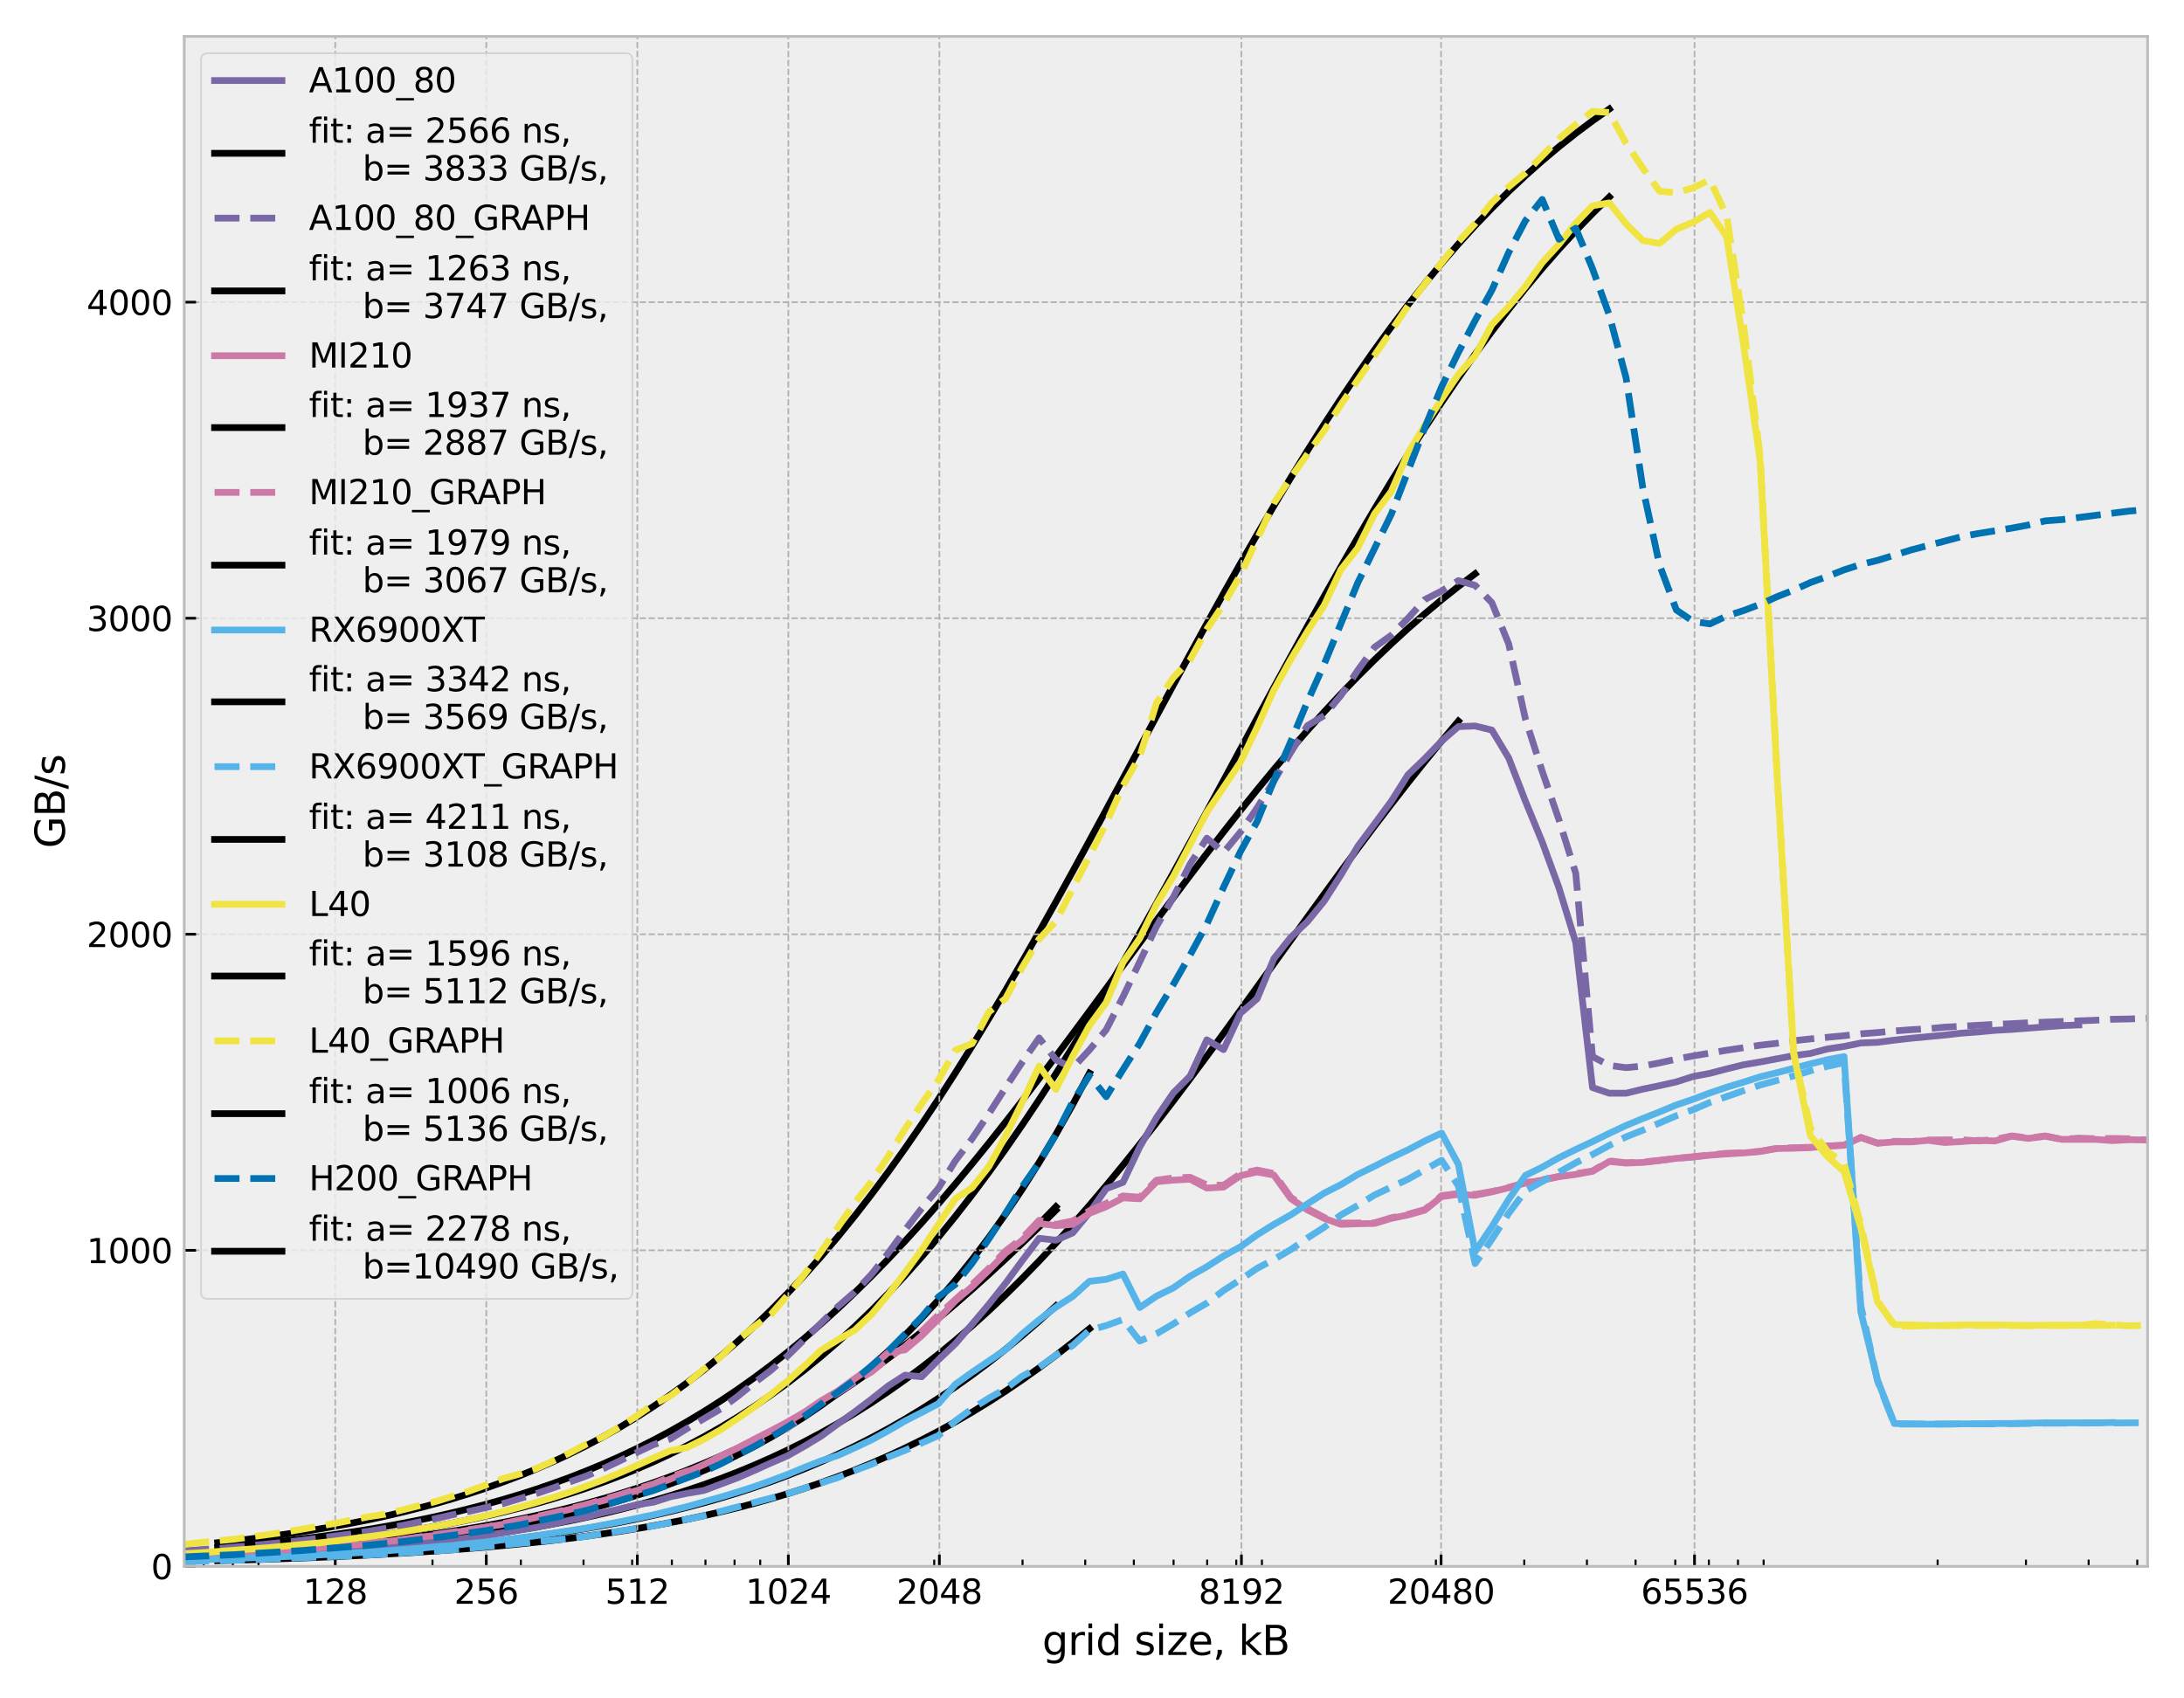 <?xml version="1.0" encoding="utf-8" standalone="no"?>
<!DOCTYPE svg PUBLIC "-//W3C//DTD SVG 1.1//EN"
  "http://www.w3.org/Graphics/SVG/1.1/DTD/svg11.dtd">
<svg xmlns:xlink="http://www.w3.org/1999/xlink" width="648pt" height="504pt" viewBox="0 0 648 504" xmlns="http://www.w3.org/2000/svg" version="1.1">
 <defs>
  <style type="text/css">*{stroke-linejoin: round; stroke-linecap: butt}</style>
 </defs>
 <g id="figure_1">
  <g id="patch_1">
   <path d="M 0 504 
L 648 504 
L 648 0 
L 0 0 
z
" style="fill: #ffffff"/>
  </g>
  <g id="axes_1">
   <g id="patch_2">
    <path d="M 54.66 464.82 
L 637.2 464.82 
L 637.2 10.8 
L 54.66 10.8 
z
" style="fill: #eeeeee"/>
   </g>
   <g id="line2d_1">
    <path d="M 64.589 462.049 
L 69.564 461.829 
L 74.532 461.592 
L 79.501 461.337 
L 84.474 461.061 
L 89.443 460.764 
L 94.417 460.444 
L 99.392 460.098 
L 104.363 459.726 
L 109.333 459.325 
L 114.306 458.893 
L 119.279 458.428 
L 124.252 457.926 
L 129.225 457.386 
L 134.199 456.805 
L 139.172 456.18 
L 144.147 455.507 
L 149.123 454.782 
L 154.096 454.004 
L 159.069 453.167 
L 164.043 452.267 
L 169.017 451.301 
L 173.991 450.264 
L 178.966 449.15 
L 183.94 447.956 
L 188.915 446.675 
L 193.889 445.302 
L 198.864 443.832 
L 203.839 442.259 
L 208.815 440.576 
L 213.789 438.777 
L 218.765 436.856 
L 223.74 434.805 
L 228.715 432.619 
L 233.69 430.291 
L 238.665 427.813 
L 243.639 425.179 
L 248.615 422.383 
L 253.59 419.417 
L 258.565 416.275 
L 263.54 412.952 
L 268.515 409.442 
L 273.49 405.74 
L 278.465 401.842 
L 283.44 397.744 
L 288.416 393.443 
L 293.391 388.939 
L 298.366 384.229 
L 303.341 379.316 
L 308.317 374.2 
L 313.292 368.885 
L 318.267 363.376 
L 323.242 357.679 
L 328.218 351.803 
L 333.193 345.756 
L 338.168 339.55 
L 343.144 333.198 
L 348.119 326.714 
L 353.094 320.113 
L 358.069 313.412 
L 363.045 306.63 
L 368.02 299.784 
L 372.996 292.896 
L 377.971 285.984 
L 382.946 279.069 
L 387.922 272.173 
L 392.897 265.314 
L 397.872 258.513 
L 402.848 251.789 
L 407.823 245.16 
L 412.799 238.643 
L 417.774 232.255 
L 422.749 226.009 
L 427.725 219.919 
L 432.7 213.997 
" clip-path="url(#p793b918572)" style="fill: none; stroke: #000000; stroke-width: 2; stroke-linecap: square"/>
   </g>
   <g id="line2d_2">
    <path d="M 64.589 459.235 
L 69.564 458.796 
L 74.532 458.323 
L 79.501 457.814 
L 84.474 457.266 
L 89.443 456.677 
L 94.417 456.042 
L 99.392 455.359 
L 104.363 454.624 
L 109.333 453.835 
L 114.306 452.986 
L 119.279 452.074 
L 124.252 451.095 
L 129.225 450.044 
L 134.199 448.916 
L 139.172 447.706 
L 144.147 446.408 
L 149.123 445.018 
L 154.096 443.531 
L 159.069 441.939 
L 164.043 440.238 
L 169.017 438.419 
L 173.991 436.478 
L 178.966 434.407 
L 183.94 432.2 
L 188.915 429.851 
L 193.889 427.352 
L 198.864 424.697 
L 203.839 421.88 
L 208.815 418.894 
L 213.789 415.733 
L 218.765 412.392 
L 223.74 408.866 
L 228.715 405.15 
L 233.69 401.241 
L 238.665 397.135 
L 243.639 392.83 
L 248.615 388.324 
L 253.59 383.619 
L 258.565 378.715 
L 263.54 373.615 
L 268.515 368.323 
L 273.49 362.844 
L 278.465 357.185 
L 283.44 351.355 
L 288.416 345.363 
L 293.391 339.223 
L 298.366 332.946 
L 303.341 326.548 
L 308.317 320.044 
L 313.292 313.451 
L 318.267 306.788 
L 323.242 300.073 
L 328.218 293.326 
L 333.193 286.566 
L 338.168 279.814 
L 343.144 273.089 
L 348.119 266.411 
L 353.094 259.8 
L 358.069 253.273 
L 363.045 246.847 
L 368.02 240.539 
L 372.996 234.364 
L 377.971 228.335 
L 382.946 222.465 
L 387.922 216.763 
L 392.897 211.24 
L 397.872 205.901 
L 402.848 200.754 
L 407.823 195.801 
L 412.799 191.048 
L 417.774 186.494 
L 422.749 182.14 
L 427.725 177.985 
L 432.7 174.028 
L 437.675 170.265 
" clip-path="url(#p793b918572)" style="fill: none; stroke: #000000; stroke-width: 2; stroke-linecap: square"/>
   </g>
   <g id="line2d_3">
    <path d="M 64.589 461.169 
L 69.564 460.882 
L 74.532 460.572 
L 79.501 460.238 
L 84.474 459.879 
L 89.443 459.491 
L 94.417 459.074 
L 99.392 458.625 
L 104.363 458.142 
L 109.333 457.623 
L 114.306 457.064 
L 119.279 456.463 
L 124.252 455.817 
L 129.225 455.123 
L 134.199 454.377 
L 139.172 453.577 
L 144.147 452.718 
L 149.123 451.796 
L 154.096 450.809 
L 159.069 449.75 
L 164.043 448.617 
L 169.017 447.405 
L 173.991 446.108 
L 178.966 444.723 
L 183.94 443.243 
L 188.915 441.665 
L 193.889 439.983 
L 198.864 438.192 
L 203.839 436.286 
L 208.815 434.261 
L 213.789 432.112 
L 218.765 429.834 
L 223.74 427.422 
L 228.715 424.871 
L 233.69 422.179 
L 238.665 419.341 
L 243.639 416.355 
L 248.615 413.216 
L 253.59 409.925 
L 258.565 406.48 
L 263.54 402.881 
L 268.515 399.128 
L 273.49 395.224 
L 278.465 391.172 
L 283.44 386.974 
L 288.416 382.637 
L 293.391 378.167 
L 298.366 373.571 
L 303.341 368.859 
L 308.317 364.04 
L 313.292 359.125 
" clip-path="url(#p793b918572)" style="fill: none; stroke: #000000; stroke-width: 2; stroke-linecap: square"/>
   </g>
   <g id="line2d_4">
    <path d="M 64.589 461.243 
L 69.564 460.961 
L 74.532 460.657 
L 79.501 460.33 
L 84.474 459.977 
L 89.443 459.597 
L 94.417 459.187 
L 99.392 458.746 
L 104.363 458.272 
L 109.333 457.762 
L 114.306 457.212 
L 119.279 456.621 
L 124.252 455.986 
L 129.225 455.303 
L 134.199 454.569 
L 139.172 453.78 
L 144.147 452.934 
L 149.123 452.025 
L 154.096 451.051 
L 159.069 450.007 
L 164.043 448.887 
L 169.017 447.689 
L 173.991 446.407 
L 178.966 445.035 
L 183.94 443.57 
L 188.915 442.005 
L 193.889 440.335 
L 198.864 438.555 
L 203.839 436.66 
L 208.815 434.644 
L 213.789 432.501 
L 218.765 430.227 
L 223.74 427.815 
L 228.715 425.262 
L 233.69 422.563 
L 238.665 419.713 
L 243.639 416.708 
L 248.615 413.545 
L 253.59 410.222 
L 258.565 406.737 
L 263.54 403.088 
L 268.515 399.274 
L 273.49 395.298 
L 278.465 391.161 
L 283.44 386.866 
L 288.416 382.416 
L 293.391 377.818 
L 298.366 373.078 
L 303.341 368.204 
L 308.317 363.205 
L 313.292 358.093 
" clip-path="url(#p793b918572)" style="fill: none; stroke: #000000; stroke-width: 2; stroke-linecap: square"/>
   </g>
   <g id="line2d_5">
    <path d="M 64.589 462.689 
L 69.564 462.52 
L 74.532 462.338 
L 79.501 462.141 
L 84.474 461.929 
L 89.443 461.7 
L 94.417 461.453 
L 99.392 461.186 
L 104.363 460.899 
L 109.333 460.59 
L 114.306 460.256 
L 119.279 459.897 
L 124.252 459.509 
L 129.225 459.092 
L 134.199 458.642 
L 139.172 458.158 
L 144.147 457.637 
L 149.123 457.075 
L 154.096 456.471 
L 159.069 455.822 
L 164.043 455.123 
L 169.017 454.371 
L 173.991 453.564 
L 178.966 452.696 
L 183.94 451.764 
L 188.915 450.764 
L 193.889 449.69 
L 198.864 448.539 
L 203.839 447.305 
L 208.815 445.983 
L 213.789 444.567 
L 218.765 443.052 
L 223.74 441.433 
L 228.715 439.702 
L 233.69 437.855 
L 238.665 435.884 
L 243.639 433.784 
L 248.615 431.548 
L 253.59 429.17 
L 258.565 426.644 
L 263.54 423.963 
L 268.515 421.121 
L 273.49 418.113 
L 278.465 414.934 
L 283.44 411.578 
L 288.416 408.041 
L 293.391 404.32 
L 298.366 400.412 
L 303.341 396.314 
L 308.317 392.026 
L 313.292 387.547 
" clip-path="url(#p793b918572)" style="fill: none; stroke: #000000; stroke-width: 2; stroke-linecap: square"/>
   </g>
   <g id="line2d_6">
    <path d="M 64.589 463.128 
L 69.564 462.993 
L 74.532 462.848 
L 79.501 462.692 
L 84.474 462.523 
L 89.443 462.341 
L 94.417 462.145 
L 99.392 461.933 
L 104.363 461.705 
L 109.333 461.459 
L 114.306 461.193 
L 119.279 460.907 
L 124.252 460.599 
L 129.225 460.266 
L 134.199 459.908 
L 139.172 459.523 
L 144.147 459.107 
L 149.123 458.66 
L 154.096 458.179 
L 159.069 457.66 
L 164.043 457.103 
L 169.017 456.503 
L 173.991 455.859 
L 178.966 455.166 
L 183.94 454.421 
L 188.915 453.621 
L 193.889 452.763 
L 198.864 451.841 
L 203.839 450.853 
L 208.815 449.793 
L 213.789 448.658 
L 218.765 447.442 
L 223.74 446.141 
L 228.715 444.749 
L 233.69 443.262 
L 238.665 441.675 
L 243.639 439.981 
L 248.615 438.176 
L 253.59 436.253 
L 258.565 434.208 
L 263.54 432.035 
L 268.515 429.728 
L 273.49 427.282 
L 278.465 424.693 
L 283.44 421.955 
L 288.416 419.064 
L 293.391 416.017 
L 298.366 412.809 
L 303.341 409.439 
L 308.317 405.904 
L 313.292 402.204 
L 318.267 398.337 
L 323.242 394.305 
" clip-path="url(#p793b918572)" style="fill: none; stroke: #000000; stroke-width: 2; stroke-linecap: square"/>
   </g>
   <g id="line2d_7">
    <path d="M 64.589 460.372 
L 69.564 460.019 
L 74.532 459.64 
L 79.501 459.231 
L 84.474 458.79 
L 89.443 458.315 
L 94.417 457.802 
L 99.392 457.25 
L 104.363 456.655 
L 109.333 456.014 
L 114.306 455.324 
L 119.279 454.581 
L 124.252 453.781 
L 129.225 452.92 
L 134.199 451.994 
L 139.172 450.998 
L 144.147 449.927 
L 149.123 448.775 
L 154.096 447.538 
L 159.069 446.21 
L 164.043 444.784 
L 169.017 443.254 
L 173.991 441.612 
L 178.966 439.853 
L 183.94 437.968 
L 188.915 435.949 
L 193.889 433.789 
L 198.864 431.48 
L 203.839 429.012 
L 208.815 426.377 
L 213.789 423.567 
L 218.765 420.571 
L 223.74 417.382 
L 228.715 413.989 
L 233.69 410.385 
L 238.665 406.56 
L 243.639 402.505 
L 248.615 398.213 
L 253.59 393.675 
L 258.565 388.885 
L 263.54 383.837 
L 268.515 378.525 
L 273.49 372.945 
L 278.465 367.093 
L 283.44 360.969 
L 288.416 354.572 
L 293.391 347.903 
L 298.366 340.966 
L 303.341 333.767 
L 308.317 326.312 
L 313.292 318.611 
L 318.267 310.676 
L 323.242 302.519 
L 328.218 294.157 
L 333.193 285.608 
L 338.168 276.891 
L 343.144 268.029 
L 348.119 259.043 
L 353.094 249.959 
L 358.069 240.802 
L 363.045 231.599 
L 368.02 222.377 
L 372.996 213.163 
L 377.971 203.984 
L 382.946 194.867 
L 387.922 185.839 
L 392.897 176.923 
L 397.872 168.144 
L 402.848 159.524 
L 407.823 151.084 
L 412.799 142.842 
L 417.774 134.815 
L 422.749 127.017 
L 427.725 119.46 
L 432.7 112.156 
L 437.675 105.112 
L 442.651 98.334 
L 447.626 91.826 
L 452.602 85.59 
L 457.577 79.628 
L 462.552 73.938 
L 467.528 68.517 
L 472.503 63.362 
L 477.479 58.468 
" clip-path="url(#p793b918572)" style="fill: none; stroke: #000000; stroke-width: 2; stroke-linecap: square"/>
   </g>
   <g id="line2d_8">
    <path d="M 64.589 457.799 
L 69.564 457.246 
L 74.532 456.651 
L 79.501 456.011 
L 84.474 455.32 
L 89.443 454.577 
L 94.417 453.777 
L 99.392 452.915 
L 104.363 451.989 
L 109.333 450.993 
L 114.306 449.922 
L 119.279 448.77 
L 124.252 447.533 
L 129.225 446.204 
L 134.199 444.777 
L 139.172 443.246 
L 144.147 441.604 
L 149.123 439.843 
L 154.096 437.957 
L 159.069 435.937 
L 164.043 433.776 
L 169.017 431.465 
L 173.991 428.996 
L 178.966 426.36 
L 183.94 423.547 
L 188.915 420.549 
L 193.889 417.357 
L 198.864 413.961 
L 203.839 410.353 
L 208.815 406.523 
L 213.789 402.463 
L 218.765 398.165 
L 223.74 393.621 
L 228.715 388.824 
L 233.69 383.768 
L 238.665 378.447 
L 243.639 372.857 
L 248.615 366.994 
L 253.59 360.858 
L 258.565 354.447 
L 263.54 347.764 
L 268.515 340.81 
L 273.49 333.592 
L 278.465 326.118 
L 283.44 318.395 
L 288.416 310.435 
L 293.391 302.253 
L 298.366 293.864 
L 303.341 285.285 
L 308.317 276.537 
L 313.292 267.64 
L 318.267 258.618 
L 323.242 249.497 
L 328.218 240.3 
L 333.193 231.055 
L 338.168 221.789 
L 343.144 212.53 
L 348.119 203.305 
L 353.094 194.14 
L 358.069 185.062 
L 363.045 176.096 
L 368.02 167.267 
L 372.996 158.595 
L 377.971 150.103 
L 382.946 141.809 
L 387.922 133.73 
L 392.897 125.88 
L 397.872 118.272 
L 402.848 110.917 
L 407.823 103.823 
L 412.799 96.996 
L 417.774 90.44 
L 422.749 84.158 
L 427.725 78.151 
L 432.7 72.416 
L 437.675 66.953 
L 442.651 61.757 
L 447.626 56.824 
L 452.602 52.147 
L 457.577 47.72 
L 462.552 43.535 
L 467.528 39.585 
L 472.503 35.86 
L 477.479 32.353 
" clip-path="url(#p793b918572)" style="fill: none; stroke: #000000; stroke-width: 2; stroke-linecap: square"/>
   </g>
   <g id="line2d_9">
    <path d="M 64.589 461.684 
L 69.564 461.434 
L 74.532 461.165 
L 79.501 460.874 
L 84.474 460.56 
L 89.443 460.221 
L 94.417 459.855 
L 99.392 459.46 
L 104.363 459.034 
L 109.333 458.574 
L 114.306 458.079 
L 119.279 457.543 
L 124.252 456.966 
L 129.225 456.344 
L 134.199 455.672 
L 139.172 454.948 
L 144.147 454.167 
L 149.123 453.324 
L 154.096 452.417 
L 159.069 451.438 
L 164.043 450.384 
L 169.017 449.248 
L 173.991 448.023 
L 178.966 446.705 
L 183.94 445.285 
L 188.915 443.756 
L 193.889 442.109 
L 198.864 440.338 
L 203.839 438.432 
L 208.815 436.382 
L 213.789 434.178 
L 218.765 431.809 
L 223.74 429.264 
L 228.715 426.53 
L 233.69 423.596 
L 238.665 420.447 
L 243.639 417.07 
L 248.615 413.449 
L 253.59 409.571 
L 258.565 405.418 
L 263.54 400.975 
L 268.515 396.223 
L 273.49 391.147 
L 278.465 385.727 
L 283.44 379.946 
L 288.416 373.784 
L 293.391 367.224 
L 298.366 360.247 
L 303.341 352.834 
L 308.317 344.966 
L 313.292 336.628 
L 318.267 327.801 
L 323.242 318.47 
" clip-path="url(#p793b918572)" style="fill: none; stroke: #000000; stroke-width: 2; stroke-linecap: square"/>
   </g>
   <g id="matplotlib.axis_1">
    <g id="xtick_1">
     <g id="line2d_10">
      <path d="M 99.471 464.82 
L 99.471 10.8 
" clip-path="url(#p793b918572)" style="fill: none; stroke-dasharray: 1.85,0.8; stroke-dashoffset: 0; stroke: #b2b2b2; stroke-width: 0.5"/>
     </g>
     <g id="line2d_11">
      <defs>
       <path id="m4c3f86bdba" d="M 0 0 
L 0 -3.5 
" style="stroke: #000000; stroke-width: 0.8"/>
      </defs>
      <g>
       <use xlink:href="#m4c3f86bdba" x="99.471" y="464.82" style="stroke: #000000; stroke-width: 0.8"/>
      </g>
     </g>
     <g id="text_1">
      <!-- 128 -->
      <g transform="translate(89.927 475.918) scale(0.1 -0.1)">
       <defs>
        <path id="DejaVuSans-31" d="M 794 531 
L 1825 531 
L 1825 4091 
L 703 3866 
L 703 4441 
L 1819 4666 
L 2450 4666 
L 2450 531 
L 3481 531 
L 3481 0 
L 794 0 
L 794 531 
z
" transform="scale(0.016)"/>
        <path id="DejaVuSans-32" d="M 1228 531 
L 3431 531 
L 3431 0 
L 469 0 
L 469 531 
Q 828 903 1448 1529 
Q 2069 2156 2228 2338 
Q 2531 2678 2651 2914 
Q 2772 3150 2772 3378 
Q 2772 3750 2511 3984 
Q 2250 4219 1831 4219 
Q 1534 4219 1204 4116 
Q 875 4013 500 3803 
L 500 4441 
Q 881 4594 1212 4672 
Q 1544 4750 1819 4750 
Q 2544 4750 2975 4387 
Q 3406 4025 3406 3419 
Q 3406 3131 3298 2873 
Q 3191 2616 2906 2266 
Q 2828 2175 2409 1742 
Q 1991 1309 1228 531 
z
" transform="scale(0.016)"/>
        <path id="DejaVuSans-38" d="M 2034 2216 
Q 1584 2216 1326 1975 
Q 1069 1734 1069 1313 
Q 1069 891 1326 650 
Q 1584 409 2034 409 
Q 2484 409 2743 651 
Q 3003 894 3003 1313 
Q 3003 1734 2745 1975 
Q 2488 2216 2034 2216 
z
M 1403 2484 
Q 997 2584 770 2862 
Q 544 3141 544 3541 
Q 544 4100 942 4425 
Q 1341 4750 2034 4750 
Q 2731 4750 3128 4425 
Q 3525 4100 3525 3541 
Q 3525 3141 3298 2862 
Q 3072 2584 2669 2484 
Q 3125 2378 3379 2068 
Q 3634 1759 3634 1313 
Q 3634 634 3220 271 
Q 2806 -91 2034 -91 
Q 1263 -91 848 271 
Q 434 634 434 1313 
Q 434 1759 690 2068 
Q 947 2378 1403 2484 
z
M 1172 3481 
Q 1172 3119 1398 2916 
Q 1625 2713 2034 2713 
Q 2441 2713 2670 2916 
Q 2900 3119 2900 3481 
Q 2900 3844 2670 4047 
Q 2441 4250 2034 4250 
Q 1625 4250 1398 4047 
Q 1172 3844 1172 3481 
z
" transform="scale(0.016)"/>
       </defs>
       <use xlink:href="#DejaVuSans-31"/>
       <use xlink:href="#DejaVuSans-32" x="63.623"/>
       <use xlink:href="#DejaVuSans-38" x="127.246"/>
      </g>
     </g>
    </g>
    <g id="xtick_2">
     <g id="line2d_12">
      <path d="M 144.282 464.82 
L 144.282 10.8 
" clip-path="url(#p793b918572)" style="fill: none; stroke-dasharray: 1.85,0.8; stroke-dashoffset: 0; stroke: #b2b2b2; stroke-width: 0.5"/>
     </g>
     <g id="line2d_13">
      <g>
       <use xlink:href="#m4c3f86bdba" x="144.282" y="464.82" style="stroke: #000000; stroke-width: 0.8"/>
      </g>
     </g>
     <g id="text_2">
      <!-- 256 -->
      <g transform="translate(134.738 475.918) scale(0.1 -0.1)">
       <defs>
        <path id="DejaVuSans-35" d="M 691 4666 
L 3169 4666 
L 3169 4134 
L 1269 4134 
L 1269 2991 
Q 1406 3038 1543 3061 
Q 1681 3084 1819 3084 
Q 2600 3084 3056 2656 
Q 3513 2228 3513 1497 
Q 3513 744 3044 326 
Q 2575 -91 1722 -91 
Q 1428 -91 1123 -41 
Q 819 9 494 109 
L 494 744 
Q 775 591 1075 516 
Q 1375 441 1709 441 
Q 2250 441 2565 725 
Q 2881 1009 2881 1497 
Q 2881 1984 2565 2268 
Q 2250 2553 1709 2553 
Q 1456 2553 1204 2497 
Q 953 2441 691 2322 
L 691 4666 
z
" transform="scale(0.016)"/>
        <path id="DejaVuSans-36" d="M 2113 2584 
Q 1688 2584 1439 2293 
Q 1191 2003 1191 1497 
Q 1191 994 1439 701 
Q 1688 409 2113 409 
Q 2538 409 2786 701 
Q 3034 994 3034 1497 
Q 3034 2003 2786 2293 
Q 2538 2584 2113 2584 
z
M 3366 4563 
L 3366 3988 
Q 3128 4100 2886 4159 
Q 2644 4219 2406 4219 
Q 1781 4219 1451 3797 
Q 1122 3375 1075 2522 
Q 1259 2794 1537 2939 
Q 1816 3084 2150 3084 
Q 2853 3084 3261 2657 
Q 3669 2231 3669 1497 
Q 3669 778 3244 343 
Q 2819 -91 2113 -91 
Q 1303 -91 875 529 
Q 447 1150 447 2328 
Q 447 3434 972 4092 
Q 1497 4750 2381 4750 
Q 2619 4750 2861 4703 
Q 3103 4656 3366 4563 
z
" transform="scale(0.016)"/>
       </defs>
       <use xlink:href="#DejaVuSans-32"/>
       <use xlink:href="#DejaVuSans-35" x="63.623"/>
       <use xlink:href="#DejaVuSans-36" x="127.246"/>
      </g>
     </g>
    </g>
    <g id="xtick_3">
     <g id="line2d_14">
      <path d="M 189.092 464.82 
L 189.092 10.8 
" clip-path="url(#p793b918572)" style="fill: none; stroke-dasharray: 1.85,0.8; stroke-dashoffset: 0; stroke: #b2b2b2; stroke-width: 0.5"/>
     </g>
     <g id="line2d_15">
      <g>
       <use xlink:href="#m4c3f86bdba" x="189.092" y="464.82" style="stroke: #000000; stroke-width: 0.8"/>
      </g>
     </g>
     <g id="text_3">
      <!-- 512 -->
      <g transform="translate(179.549 475.918) scale(0.1 -0.1)">
       <use xlink:href="#DejaVuSans-35"/>
       <use xlink:href="#DejaVuSans-31" x="63.623"/>
       <use xlink:href="#DejaVuSans-32" x="127.246"/>
      </g>
     </g>
    </g>
    <g id="xtick_4">
     <g id="line2d_16">
      <path d="M 233.903 464.82 
L 233.903 10.8 
" clip-path="url(#p793b918572)" style="fill: none; stroke-dasharray: 1.85,0.8; stroke-dashoffset: 0; stroke: #b2b2b2; stroke-width: 0.5"/>
     </g>
     <g id="line2d_17">
      <g>
       <use xlink:href="#m4c3f86bdba" x="233.903" y="464.82" style="stroke: #000000; stroke-width: 0.8"/>
      </g>
     </g>
     <g id="text_4">
      <!-- 1024 -->
      <g transform="translate(221.178 475.918) scale(0.1 -0.1)">
       <defs>
        <path id="DejaVuSans-30" d="M 2034 4250 
Q 1547 4250 1301 3770 
Q 1056 3291 1056 2328 
Q 1056 1369 1301 889 
Q 1547 409 2034 409 
Q 2525 409 2770 889 
Q 3016 1369 3016 2328 
Q 3016 3291 2770 3770 
Q 2525 4250 2034 4250 
z
M 2034 4750 
Q 2819 4750 3233 4129 
Q 3647 3509 3647 2328 
Q 3647 1150 3233 529 
Q 2819 -91 2034 -91 
Q 1250 -91 836 529 
Q 422 1150 422 2328 
Q 422 3509 836 4129 
Q 1250 4750 2034 4750 
z
" transform="scale(0.016)"/>
        <path id="DejaVuSans-34" d="M 2419 4116 
L 825 1625 
L 2419 1625 
L 2419 4116 
z
M 2253 4666 
L 3047 4666 
L 3047 1625 
L 3713 1625 
L 3713 1100 
L 3047 1100 
L 3047 0 
L 2419 0 
L 2419 1100 
L 313 1100 
L 313 1709 
L 2253 4666 
z
" transform="scale(0.016)"/>
       </defs>
       <use xlink:href="#DejaVuSans-31"/>
       <use xlink:href="#DejaVuSans-30" x="63.623"/>
       <use xlink:href="#DejaVuSans-32" x="127.246"/>
       <use xlink:href="#DejaVuSans-34" x="190.869"/>
      </g>
     </g>
    </g>
    <g id="xtick_5">
     <g id="line2d_18">
      <path d="M 278.714 464.82 
L 278.714 10.8 
" clip-path="url(#p793b918572)" style="fill: none; stroke-dasharray: 1.85,0.8; stroke-dashoffset: 0; stroke: #b2b2b2; stroke-width: 0.5"/>
     </g>
     <g id="line2d_19">
      <g>
       <use xlink:href="#m4c3f86bdba" x="278.714" y="464.82" style="stroke: #000000; stroke-width: 0.8"/>
      </g>
     </g>
     <g id="text_5">
      <!-- 2048 -->
      <g transform="translate(265.989 475.918) scale(0.1 -0.1)">
       <use xlink:href="#DejaVuSans-32"/>
       <use xlink:href="#DejaVuSans-30" x="63.623"/>
       <use xlink:href="#DejaVuSans-34" x="127.246"/>
       <use xlink:href="#DejaVuSans-38" x="190.869"/>
      </g>
     </g>
    </g>
    <g id="xtick_6">
     <g id="line2d_20">
      <path d="M 368.335 464.82 
L 368.335 10.8 
" clip-path="url(#p793b918572)" style="fill: none; stroke-dasharray: 1.85,0.8; stroke-dashoffset: 0; stroke: #b2b2b2; stroke-width: 0.5"/>
     </g>
     <g id="line2d_21">
      <g>
       <use xlink:href="#m4c3f86bdba" x="368.335" y="464.82" style="stroke: #000000; stroke-width: 0.8"/>
      </g>
     </g>
     <g id="text_6">
      <!-- 8192 -->
      <g transform="translate(355.61 475.918) scale(0.1 -0.1)">
       <defs>
        <path id="DejaVuSans-39" d="M 703 97 
L 703 672 
Q 941 559 1184 500 
Q 1428 441 1663 441 
Q 2288 441 2617 861 
Q 2947 1281 2994 2138 
Q 2813 1869 2534 1725 
Q 2256 1581 1919 1581 
Q 1219 1581 811 2004 
Q 403 2428 403 3163 
Q 403 3881 828 4315 
Q 1253 4750 1959 4750 
Q 2769 4750 3195 4129 
Q 3622 3509 3622 2328 
Q 3622 1225 3098 567 
Q 2575 -91 1691 -91 
Q 1453 -91 1209 -44 
Q 966 3 703 97 
z
M 1959 2075 
Q 2384 2075 2632 2365 
Q 2881 2656 2881 3163 
Q 2881 3666 2632 3958 
Q 2384 4250 1959 4250 
Q 1534 4250 1286 3958 
Q 1038 3666 1038 3163 
Q 1038 2656 1286 2365 
Q 1534 2075 1959 2075 
z
" transform="scale(0.016)"/>
       </defs>
       <use xlink:href="#DejaVuSans-38"/>
       <use xlink:href="#DejaVuSans-31" x="63.623"/>
       <use xlink:href="#DejaVuSans-39" x="127.246"/>
       <use xlink:href="#DejaVuSans-32" x="190.869"/>
      </g>
     </g>
    </g>
    <g id="xtick_7">
     <g id="line2d_22">
      <path d="M 427.572 464.82 
L 427.572 10.8 
" clip-path="url(#p793b918572)" style="fill: none; stroke-dasharray: 1.85,0.8; stroke-dashoffset: 0; stroke: #b2b2b2; stroke-width: 0.5"/>
     </g>
     <g id="line2d_23">
      <g>
       <use xlink:href="#m4c3f86bdba" x="427.572" y="464.82" style="stroke: #000000; stroke-width: 0.8"/>
      </g>
     </g>
     <g id="text_7">
      <!-- 20480 -->
      <g transform="translate(411.666 475.918) scale(0.1 -0.1)">
       <use xlink:href="#DejaVuSans-32"/>
       <use xlink:href="#DejaVuSans-30" x="63.623"/>
       <use xlink:href="#DejaVuSans-34" x="127.246"/>
       <use xlink:href="#DejaVuSans-38" x="190.869"/>
       <use xlink:href="#DejaVuSans-30" x="254.492"/>
      </g>
     </g>
    </g>
    <g id="xtick_8">
     <g id="line2d_24">
      <path d="M 502.768 464.82 
L 502.768 10.8 
" clip-path="url(#p793b918572)" style="fill: none; stroke-dasharray: 1.85,0.8; stroke-dashoffset: 0; stroke: #b2b2b2; stroke-width: 0.5"/>
     </g>
     <g id="line2d_25">
      <g>
       <use xlink:href="#m4c3f86bdba" x="502.768" y="464.82" style="stroke: #000000; stroke-width: 0.8"/>
      </g>
     </g>
     <g id="text_8">
      <!-- 65536 -->
      <g transform="translate(486.861 475.918) scale(0.1 -0.1)">
       <defs>
        <path id="DejaVuSans-33" d="M 2597 2516 
Q 3050 2419 3304 2112 
Q 3559 1806 3559 1356 
Q 3559 666 3084 287 
Q 2609 -91 1734 -91 
Q 1441 -91 1130 -33 
Q 819 25 488 141 
L 488 750 
Q 750 597 1062 519 
Q 1375 441 1716 441 
Q 2309 441 2620 675 
Q 2931 909 2931 1356 
Q 2931 1769 2642 2001 
Q 2353 2234 1838 2234 
L 1294 2234 
L 1294 2753 
L 1863 2753 
Q 2328 2753 2575 2939 
Q 2822 3125 2822 3475 
Q 2822 3834 2567 4026 
Q 2313 4219 1838 4219 
Q 1578 4219 1281 4162 
Q 984 4106 628 3988 
L 628 4550 
Q 988 4650 1302 4700 
Q 1616 4750 1894 4750 
Q 2613 4750 3031 4423 
Q 3450 4097 3450 3541 
Q 3450 3153 3228 2886 
Q 3006 2619 2597 2516 
z
" transform="scale(0.016)"/>
       </defs>
       <use xlink:href="#DejaVuSans-36"/>
       <use xlink:href="#DejaVuSans-35" x="63.623"/>
       <use xlink:href="#DejaVuSans-35" x="127.246"/>
       <use xlink:href="#DejaVuSans-33" x="190.869"/>
       <use xlink:href="#DejaVuSans-36" x="254.492"/>
      </g>
     </g>
    </g>
    <g id="xtick_9">
     <g id="line2d_26">
      <defs>
       <path id="meb531bd2cf" d="M 0 0 
L 0 -2 
" style="stroke: #000000; stroke-width: 0.6"/>
      </defs>
      <g>
       <use xlink:href="#meb531bd2cf" x="60.453" y="464.82" style="stroke: #000000; stroke-width: 0.6"/>
      </g>
     </g>
    </g>
    <g id="xtick_10">
     <g id="line2d_27">
      <g>
       <use xlink:href="#meb531bd2cf" x="69.086" y="464.82" style="stroke: #000000; stroke-width: 0.6"/>
      </g>
     </g>
    </g>
    <g id="xtick_11">
     <g id="line2d_28">
      <g>
       <use xlink:href="#meb531bd2cf" x="76.7" y="464.82" style="stroke: #000000; stroke-width: 0.6"/>
      </g>
     </g>
    </g>
    <g id="xtick_12">
     <g id="line2d_29">
      <g>
       <use xlink:href="#meb531bd2cf" x="128.322" y="464.82" style="stroke: #000000; stroke-width: 0.6"/>
      </g>
     </g>
    </g>
    <g id="xtick_13">
     <g id="line2d_30">
      <g>
       <use xlink:href="#meb531bd2cf" x="154.535" y="464.82" style="stroke: #000000; stroke-width: 0.6"/>
      </g>
     </g>
    </g>
    <g id="xtick_14">
     <g id="line2d_31">
      <g>
       <use xlink:href="#meb531bd2cf" x="173.133" y="464.82" style="stroke: #000000; stroke-width: 0.6"/>
      </g>
     </g>
    </g>
    <g id="xtick_15">
     <g id="line2d_32">
      <g>
       <use xlink:href="#meb531bd2cf" x="187.559" y="464.82" style="stroke: #000000; stroke-width: 0.6"/>
      </g>
     </g>
    </g>
    <g id="xtick_16">
     <g id="line2d_33">
      <g>
       <use xlink:href="#meb531bd2cf" x="199.346" y="464.82" style="stroke: #000000; stroke-width: 0.6"/>
      </g>
     </g>
    </g>
    <g id="xtick_17">
     <g id="line2d_34">
      <g>
       <use xlink:href="#meb531bd2cf" x="209.311" y="464.82" style="stroke: #000000; stroke-width: 0.6"/>
      </g>
     </g>
    </g>
    <g id="xtick_18">
     <g id="line2d_35">
      <g>
       <use xlink:href="#meb531bd2cf" x="217.944" y="464.82" style="stroke: #000000; stroke-width: 0.6"/>
      </g>
     </g>
    </g>
    <g id="xtick_19">
     <g id="line2d_36">
      <g>
       <use xlink:href="#meb531bd2cf" x="225.558" y="464.82" style="stroke: #000000; stroke-width: 0.6"/>
      </g>
     </g>
    </g>
    <g id="xtick_20">
     <g id="line2d_37">
      <g>
       <use xlink:href="#meb531bd2cf" x="277.181" y="464.82" style="stroke: #000000; stroke-width: 0.6"/>
      </g>
     </g>
    </g>
    <g id="xtick_21">
     <g id="line2d_38">
      <g>
       <use xlink:href="#meb531bd2cf" x="303.393" y="464.82" style="stroke: #000000; stroke-width: 0.6"/>
      </g>
     </g>
    </g>
    <g id="xtick_22">
     <g id="line2d_39">
      <g>
       <use xlink:href="#meb531bd2cf" x="321.991" y="464.82" style="stroke: #000000; stroke-width: 0.6"/>
      </g>
     </g>
    </g>
    <g id="xtick_23">
     <g id="line2d_40">
      <g>
       <use xlink:href="#meb531bd2cf" x="336.417" y="464.82" style="stroke: #000000; stroke-width: 0.6"/>
      </g>
     </g>
    </g>
    <g id="xtick_24">
     <g id="line2d_41">
      <g>
       <use xlink:href="#meb531bd2cf" x="348.204" y="464.82" style="stroke: #000000; stroke-width: 0.6"/>
      </g>
     </g>
    </g>
    <g id="xtick_25">
     <g id="line2d_42">
      <g>
       <use xlink:href="#meb531bd2cf" x="358.17" y="464.82" style="stroke: #000000; stroke-width: 0.6"/>
      </g>
     </g>
    </g>
    <g id="xtick_26">
     <g id="line2d_43">
      <g>
       <use xlink:href="#meb531bd2cf" x="366.802" y="464.82" style="stroke: #000000; stroke-width: 0.6"/>
      </g>
     </g>
    </g>
    <g id="xtick_27">
     <g id="line2d_44">
      <g>
       <use xlink:href="#meb531bd2cf" x="374.417" y="464.82" style="stroke: #000000; stroke-width: 0.6"/>
      </g>
     </g>
    </g>
    <g id="xtick_28">
     <g id="line2d_45">
      <g>
       <use xlink:href="#meb531bd2cf" x="426.039" y="464.82" style="stroke: #000000; stroke-width: 0.6"/>
      </g>
     </g>
    </g>
    <g id="xtick_29">
     <g id="line2d_46">
      <g>
       <use xlink:href="#meb531bd2cf" x="452.251" y="464.82" style="stroke: #000000; stroke-width: 0.6"/>
      </g>
     </g>
    </g>
    <g id="xtick_30">
     <g id="line2d_47">
      <g>
       <use xlink:href="#meb531bd2cf" x="470.85" y="464.82" style="stroke: #000000; stroke-width: 0.6"/>
      </g>
     </g>
    </g>
    <g id="xtick_31">
     <g id="line2d_48">
      <g>
       <use xlink:href="#meb531bd2cf" x="485.275" y="464.82" style="stroke: #000000; stroke-width: 0.6"/>
      </g>
     </g>
    </g>
    <g id="xtick_32">
     <g id="line2d_49">
      <g>
       <use xlink:href="#meb531bd2cf" x="497.062" y="464.82" style="stroke: #000000; stroke-width: 0.6"/>
      </g>
     </g>
    </g>
    <g id="xtick_33">
     <g id="line2d_50">
      <g>
       <use xlink:href="#meb531bd2cf" x="507.028" y="464.82" style="stroke: #000000; stroke-width: 0.6"/>
      </g>
     </g>
    </g>
    <g id="xtick_34">
     <g id="line2d_51">
      <g>
       <use xlink:href="#meb531bd2cf" x="515.66" y="464.82" style="stroke: #000000; stroke-width: 0.6"/>
      </g>
     </g>
    </g>
    <g id="xtick_35">
     <g id="line2d_52">
      <g>
       <use xlink:href="#meb531bd2cf" x="523.275" y="464.82" style="stroke: #000000; stroke-width: 0.6"/>
      </g>
     </g>
    </g>
    <g id="xtick_36">
     <g id="line2d_53">
      <g>
       <use xlink:href="#meb531bd2cf" x="574.897" y="464.82" style="stroke: #000000; stroke-width: 0.6"/>
      </g>
     </g>
    </g>
    <g id="xtick_37">
     <g id="line2d_54">
      <g>
       <use xlink:href="#meb531bd2cf" x="601.11" y="464.82" style="stroke: #000000; stroke-width: 0.6"/>
      </g>
     </g>
    </g>
    <g id="xtick_38">
     <g id="line2d_55">
      <g>
       <use xlink:href="#meb531bd2cf" x="619.708" y="464.82" style="stroke: #000000; stroke-width: 0.6"/>
      </g>
     </g>
    </g>
    <g id="xtick_39">
     <g id="line2d_56">
      <g>
       <use xlink:href="#meb531bd2cf" x="634.134" y="464.82" style="stroke: #000000; stroke-width: 0.6"/>
      </g>
     </g>
    </g>
    <g id="text_9">
     <!-- grid size, kB -->
     <g transform="translate(309.233 491.116) scale(0.12 -0.12)">
      <defs>
       <path id="DejaVuSans-67" d="M 2906 1791 
Q 2906 2416 2648 2759 
Q 2391 3103 1925 3103 
Q 1463 3103 1205 2759 
Q 947 2416 947 1791 
Q 947 1169 1205 825 
Q 1463 481 1925 481 
Q 2391 481 2648 825 
Q 2906 1169 2906 1791 
z
M 3481 434 
Q 3481 -459 3084 -895 
Q 2688 -1331 1869 -1331 
Q 1566 -1331 1297 -1286 
Q 1028 -1241 775 -1147 
L 775 -588 
Q 1028 -725 1275 -790 
Q 1522 -856 1778 -856 
Q 2344 -856 2625 -561 
Q 2906 -266 2906 331 
L 2906 616 
Q 2728 306 2450 153 
Q 2172 0 1784 0 
Q 1141 0 747 490 
Q 353 981 353 1791 
Q 353 2603 747 3093 
Q 1141 3584 1784 3584 
Q 2172 3584 2450 3431 
Q 2728 3278 2906 2969 
L 2906 3500 
L 3481 3500 
L 3481 434 
z
" transform="scale(0.016)"/>
       <path id="DejaVuSans-72" d="M 2631 2963 
Q 2534 3019 2420 3045 
Q 2306 3072 2169 3072 
Q 1681 3072 1420 2755 
Q 1159 2438 1159 1844 
L 1159 0 
L 581 0 
L 581 3500 
L 1159 3500 
L 1159 2956 
Q 1341 3275 1631 3429 
Q 1922 3584 2338 3584 
Q 2397 3584 2469 3576 
Q 2541 3569 2628 3553 
L 2631 2963 
z
" transform="scale(0.016)"/>
       <path id="DejaVuSans-69" d="M 603 3500 
L 1178 3500 
L 1178 0 
L 603 0 
L 603 3500 
z
M 603 4863 
L 1178 4863 
L 1178 4134 
L 603 4134 
L 603 4863 
z
" transform="scale(0.016)"/>
       <path id="DejaVuSans-64" d="M 2906 2969 
L 2906 4863 
L 3481 4863 
L 3481 0 
L 2906 0 
L 2906 525 
Q 2725 213 2448 61 
Q 2172 -91 1784 -91 
Q 1150 -91 751 415 
Q 353 922 353 1747 
Q 353 2572 751 3078 
Q 1150 3584 1784 3584 
Q 2172 3584 2448 3432 
Q 2725 3281 2906 2969 
z
M 947 1747 
Q 947 1113 1208 752 
Q 1469 391 1925 391 
Q 2381 391 2643 752 
Q 2906 1113 2906 1747 
Q 2906 2381 2643 2742 
Q 2381 3103 1925 3103 
Q 1469 3103 1208 2742 
Q 947 2381 947 1747 
z
" transform="scale(0.016)"/>
       <path id="DejaVuSans-20" transform="scale(0.016)"/>
       <path id="DejaVuSans-73" d="M 2834 3397 
L 2834 2853 
Q 2591 2978 2328 3040 
Q 2066 3103 1784 3103 
Q 1356 3103 1142 2972 
Q 928 2841 928 2578 
Q 928 2378 1081 2264 
Q 1234 2150 1697 2047 
L 1894 2003 
Q 2506 1872 2764 1633 
Q 3022 1394 3022 966 
Q 3022 478 2636 193 
Q 2250 -91 1575 -91 
Q 1294 -91 989 -36 
Q 684 19 347 128 
L 347 722 
Q 666 556 975 473 
Q 1284 391 1588 391 
Q 1994 391 2212 530 
Q 2431 669 2431 922 
Q 2431 1156 2273 1281 
Q 2116 1406 1581 1522 
L 1381 1569 
Q 847 1681 609 1914 
Q 372 2147 372 2553 
Q 372 3047 722 3315 
Q 1072 3584 1716 3584 
Q 2034 3584 2315 3537 
Q 2597 3491 2834 3397 
z
" transform="scale(0.016)"/>
       <path id="DejaVuSans-7a" d="M 353 3500 
L 3084 3500 
L 3084 2975 
L 922 459 
L 3084 459 
L 3084 0 
L 275 0 
L 275 525 
L 2438 3041 
L 353 3041 
L 353 3500 
z
" transform="scale(0.016)"/>
       <path id="DejaVuSans-65" d="M 3597 1894 
L 3597 1613 
L 953 1613 
Q 991 1019 1311 708 
Q 1631 397 2203 397 
Q 2534 397 2845 478 
Q 3156 559 3463 722 
L 3463 178 
Q 3153 47 2828 -22 
Q 2503 -91 2169 -91 
Q 1331 -91 842 396 
Q 353 884 353 1716 
Q 353 2575 817 3079 
Q 1281 3584 2069 3584 
Q 2775 3584 3186 3129 
Q 3597 2675 3597 1894 
z
M 3022 2063 
Q 3016 2534 2758 2815 
Q 2500 3097 2075 3097 
Q 1594 3097 1305 2825 
Q 1016 2553 972 2059 
L 3022 2063 
z
" transform="scale(0.016)"/>
       <path id="DejaVuSans-2c" d="M 750 794 
L 1409 794 
L 1409 256 
L 897 -744 
L 494 -744 
L 750 256 
L 750 794 
z
" transform="scale(0.016)"/>
       <path id="DejaVuSans-6b" d="M 581 4863 
L 1159 4863 
L 1159 1991 
L 2875 3500 
L 3609 3500 
L 1753 1863 
L 3688 0 
L 2938 0 
L 1159 1709 
L 1159 0 
L 581 0 
L 581 4863 
z
" transform="scale(0.016)"/>
       <path id="DejaVuSans-42" d="M 1259 2228 
L 1259 519 
L 2272 519 
Q 2781 519 3026 730 
Q 3272 941 3272 1375 
Q 3272 1813 3026 2020 
Q 2781 2228 2272 2228 
L 1259 2228 
z
M 1259 4147 
L 1259 2741 
L 2194 2741 
Q 2656 2741 2882 2914 
Q 3109 3088 3109 3444 
Q 3109 3797 2882 3972 
Q 2656 4147 2194 4147 
L 1259 4147 
z
M 628 4666 
L 2241 4666 
Q 2963 4666 3353 4366 
Q 3744 4066 3744 3513 
Q 3744 3084 3544 2831 
Q 3344 2578 2956 2516 
Q 3422 2416 3680 2098 
Q 3938 1781 3938 1306 
Q 3938 681 3513 340 
Q 3088 0 2303 0 
L 628 0 
L 628 4666 
z
" transform="scale(0.016)"/>
      </defs>
      <use xlink:href="#DejaVuSans-67"/>
      <use xlink:href="#DejaVuSans-72" x="63.477"/>
      <use xlink:href="#DejaVuSans-69" x="104.59"/>
      <use xlink:href="#DejaVuSans-64" x="132.373"/>
      <use xlink:href="#DejaVuSans-20" x="195.85"/>
      <use xlink:href="#DejaVuSans-73" x="227.637"/>
      <use xlink:href="#DejaVuSans-69" x="279.736"/>
      <use xlink:href="#DejaVuSans-7a" x="307.52"/>
      <use xlink:href="#DejaVuSans-65" x="360.01"/>
      <use xlink:href="#DejaVuSans-2c" x="421.533"/>
      <use xlink:href="#DejaVuSans-20" x="453.32"/>
      <use xlink:href="#DejaVuSans-6b" x="485.107"/>
      <use xlink:href="#DejaVuSans-42" x="543.018"/>
     </g>
    </g>
   </g>
   <g id="matplotlib.axis_2">
    <g id="ytick_1">
     <g id="line2d_57">
      <path d="M 54.66 464.82 
L 637.2 464.82 
" clip-path="url(#p793b918572)" style="fill: none; stroke-dasharray: 1.85,0.8; stroke-dashoffset: 0; stroke: #b2b2b2; stroke-width: 0.5"/>
     </g>
     <g id="line2d_58">
      <defs>
       <path id="mf1df720a55" d="M 0 0 
L 3.5 0 
" style="stroke: #000000; stroke-width: 0.8"/>
      </defs>
      <g>
       <use xlink:href="#mf1df720a55" x="54.66" y="464.82" style="stroke: #000000; stroke-width: 0.8"/>
      </g>
     </g>
     <g id="text_10">
      <!-- 0 -->
      <g transform="translate(44.797 468.619) scale(0.1 -0.1)">
       <use xlink:href="#DejaVuSans-30"/>
      </g>
     </g>
    </g>
    <g id="ytick_2">
     <g id="line2d_59">
      <path d="M 54.66 371.032 
L 637.2 371.032 
" clip-path="url(#p793b918572)" style="fill: none; stroke-dasharray: 1.85,0.8; stroke-dashoffset: 0; stroke: #b2b2b2; stroke-width: 0.5"/>
     </g>
     <g id="line2d_60">
      <g>
       <use xlink:href="#mf1df720a55" x="54.66" y="371.032" style="stroke: #000000; stroke-width: 0.8"/>
      </g>
     </g>
     <g id="text_11">
      <!-- 1000 -->
      <g transform="translate(25.71 374.831) scale(0.1 -0.1)">
       <use xlink:href="#DejaVuSans-31"/>
       <use xlink:href="#DejaVuSans-30" x="63.623"/>
       <use xlink:href="#DejaVuSans-30" x="127.246"/>
       <use xlink:href="#DejaVuSans-30" x="190.869"/>
      </g>
     </g>
    </g>
    <g id="ytick_3">
     <g id="line2d_61">
      <path d="M 54.66 277.244 
L 637.2 277.244 
" clip-path="url(#p793b918572)" style="fill: none; stroke-dasharray: 1.85,0.8; stroke-dashoffset: 0; stroke: #b2b2b2; stroke-width: 0.5"/>
     </g>
     <g id="line2d_62">
      <g>
       <use xlink:href="#mf1df720a55" x="54.66" y="277.244" style="stroke: #000000; stroke-width: 0.8"/>
      </g>
     </g>
     <g id="text_12">
      <!-- 2000 -->
      <g transform="translate(25.71 281.043) scale(0.1 -0.1)">
       <use xlink:href="#DejaVuSans-32"/>
       <use xlink:href="#DejaVuSans-30" x="63.623"/>
       <use xlink:href="#DejaVuSans-30" x="127.246"/>
       <use xlink:href="#DejaVuSans-30" x="190.869"/>
      </g>
     </g>
    </g>
    <g id="ytick_4">
     <g id="line2d_63">
      <path d="M 54.66 183.456 
L 637.2 183.456 
" clip-path="url(#p793b918572)" style="fill: none; stroke-dasharray: 1.85,0.8; stroke-dashoffset: 0; stroke: #b2b2b2; stroke-width: 0.5"/>
     </g>
     <g id="line2d_64">
      <g>
       <use xlink:href="#mf1df720a55" x="54.66" y="183.456" style="stroke: #000000; stroke-width: 0.8"/>
      </g>
     </g>
     <g id="text_13">
      <!-- 3000 -->
      <g transform="translate(25.71 187.255) scale(0.1 -0.1)">
       <use xlink:href="#DejaVuSans-33"/>
       <use xlink:href="#DejaVuSans-30" x="63.623"/>
       <use xlink:href="#DejaVuSans-30" x="127.246"/>
       <use xlink:href="#DejaVuSans-30" x="190.869"/>
      </g>
     </g>
    </g>
    <g id="ytick_5">
     <g id="line2d_65">
      <path d="M 54.66 89.668 
L 637.2 89.668 
" clip-path="url(#p793b918572)" style="fill: none; stroke-dasharray: 1.85,0.8; stroke-dashoffset: 0; stroke: #b2b2b2; stroke-width: 0.5"/>
     </g>
     <g id="line2d_66">
      <g>
       <use xlink:href="#mf1df720a55" x="54.66" y="89.668" style="stroke: #000000; stroke-width: 0.8"/>
      </g>
     </g>
     <g id="text_14">
      <!-- 4000 -->
      <g transform="translate(25.71 93.467) scale(0.1 -0.1)">
       <use xlink:href="#DejaVuSans-34"/>
       <use xlink:href="#DejaVuSans-30" x="63.623"/>
       <use xlink:href="#DejaVuSans-30" x="127.246"/>
       <use xlink:href="#DejaVuSans-30" x="190.869"/>
      </g>
     </g>
    </g>
    <g id="text_15">
     <!-- GB/s -->
     <g transform="translate(19.214 251.722) rotate(-90) scale(0.12 -0.12)">
      <defs>
       <path id="DejaVuSans-47" d="M 3809 666 
L 3809 1919 
L 2778 1919 
L 2778 2438 
L 4434 2438 
L 4434 434 
Q 4069 175 3628 42 
Q 3188 -91 2688 -91 
Q 1594 -91 976 548 
Q 359 1188 359 2328 
Q 359 3472 976 4111 
Q 1594 4750 2688 4750 
Q 3144 4750 3555 4637 
Q 3966 4525 4313 4306 
L 4313 3634 
Q 3963 3931 3569 4081 
Q 3175 4231 2741 4231 
Q 1884 4231 1454 3753 
Q 1025 3275 1025 2328 
Q 1025 1384 1454 906 
Q 1884 428 2741 428 
Q 3075 428 3337 486 
Q 3600 544 3809 666 
z
" transform="scale(0.016)"/>
       <path id="DejaVuSans-2f" d="M 1625 4666 
L 2156 4666 
L 531 -594 
L 0 -594 
L 1625 4666 
z
" transform="scale(0.016)"/>
      </defs>
      <use xlink:href="#DejaVuSans-47"/>
      <use xlink:href="#DejaVuSans-42" x="77.49"/>
      <use xlink:href="#DejaVuSans-2f" x="146.094"/>
      <use xlink:href="#DejaVuSans-73" x="179.785"/>
     </g>
    </g>
   </g>
   <g id="line2d_67">
    <path d="M 54.66 462.475 
L 59.625 462.288 
L 64.589 462.1 
L 69.564 461.913 
L 74.532 461.725 
L 79.501 461.444 
L 84.474 461.162 
L 89.443 460.881 
L 94.417 460.506 
L 99.392 460.224 
L 104.363 459.849 
L 109.333 459.38 
L 114.306 459.005 
L 119.279 458.536 
L 124.252 458.067 
L 129.225 457.505 
L 134.199 457.036 
L 139.172 456.285 
L 144.147 455.629 
L 149.123 454.878 
L 154.096 454.034 
L 159.069 453.284 
L 164.043 452.252 
L 169.017 451.127 
L 173.991 450.189 
L 178.966 448.876 
L 183.94 447.751 
L 188.915 446.531 
L 193.889 445.781 
L 198.864 444.187 
L 203.839 443.155 
L 208.815 442.311 
L 213.789 440.435 
L 218.765 438.559 
L 223.74 436.402 
L 228.715 434.151 
L 233.69 431.994 
L 238.665 429.181 
L 243.639 426.179 
L 248.615 422.522 
L 253.59 418.958 
L 258.565 415.206 
L 263.54 411.267 
L 268.515 408.078 
L 273.49 408.547 
L 278.465 403.483 
L 283.44 398.793 
L 288.416 392.978 
L 293.391 387.07 
L 298.366 380.786 
L 303.341 374.033 
L 308.317 367.468 
L 313.292 368.031 
L 318.267 365.874 
L 323.242 359.871 
L 328.218 352.743 
L 333.193 350.867 
L 338.168 340.363 
L 343.144 331.641 
L 348.119 324.325 
L 353.094 319.355 
L 358.069 308.569 
L 363.045 311.476 
L 368.02 300.691 
L 372.996 296.377 
L 377.971 284.465 
L 382.946 278.182 
L 387.922 273.492 
L 392.897 267.396 
L 397.872 259.612 
L 402.848 251.171 
L 407.823 244.512 
L 412.799 237.759 
L 417.774 229.881 
L 422.749 225.098 
L 427.725 219.939 
L 432.7 215.625 
L 437.675 215.437 
L 442.651 216.657 
L 447.626 224.91 
L 452.602 237.759 
L 457.577 249.858 
L 462.552 263.457 
L 467.528 279.682 
L 472.503 322.731 
L 477.479 324.419 
L 482.454 324.419 
L 487.429 323.2 
L 492.405 322.168 
L 497.38 321.043 
L 502.356 319.448 
L 507.331 318.511 
L 512.306 317.198 
L 517.282 315.978 
L 522.257 315.134 
L 527.232 314.196 
L 532.208 313.258 
L 537.183 312.602 
L 542.159 311.289 
L 547.134 310.539 
L 552.109 309.507 
L 557.085 309.319 
L 562.06 308.663 
L 567.036 308.1 
L 572.011 307.631 
L 576.986 307.162 
L 581.962 306.599 
L 586.937 306.224 
L 591.913 305.755 
L 596.888 305.474 
L 601.863 305.099 
L 606.839 304.724 
L 611.814 304.349 
L 616.79 304.161 
" clip-path="url(#p793b918572)" style="fill: none; stroke: #7a68a6; stroke-width: 2; stroke-linecap: square"/>
   </g>
   <g id="line2d_68">
    <path d="M 54.66 460.224 
L 59.625 459.849 
L 64.589 459.568 
L 69.564 459.099 
L 74.532 458.63 
L 79.501 458.161 
L 84.474 457.692 
L 89.443 457.129 
L 94.417 456.473 
L 99.392 455.816 
L 104.363 455.16 
L 109.333 454.41 
L 114.306 453.565 
L 119.279 452.721 
L 124.252 451.69 
L 129.225 450.658 
L 134.199 449.533 
L 139.172 448.501 
L 144.147 447.375 
L 149.123 446.25 
L 154.096 444.749 
L 159.069 443.249 
L 164.043 441.561 
L 169.017 439.779 
L 173.991 437.997 
L 178.966 435.839 
L 183.94 433.495 
L 188.915 431.056 
L 193.889 428.712 
L 198.864 427.023 
L 203.839 423.928 
L 208.815 421.021 
L 213.789 418.114 
L 218.765 414.456 
L 223.74 410.423 
L 228.715 406.671 
L 233.69 402.357 
L 238.665 397.48 
L 243.639 392.603 
L 248.615 387.726 
L 253.59 383.412 
L 258.565 378.16 
L 263.54 371.876 
L 268.515 365.029 
L 273.49 358.558 
L 278.465 352.556 
L 283.44 344.49 
L 288.416 337.925 
L 293.391 330.515 
L 298.366 322.731 
L 303.341 315.134 
L 308.317 308.006 
L 313.292 314.478 
L 318.267 316.916 
L 323.242 311.57 
L 328.218 305.568 
L 333.193 295.814 
L 338.168 285.403 
L 343.144 274.899 
L 348.119 266.271 
L 353.094 256.423 
L 358.069 248.732 
L 363.045 252.953 
L 368.02 246.95 
L 372.996 239.729 
L 377.971 231.757 
L 382.946 223.316 
L 387.922 215.344 
L 392.897 212.342 
L 397.872 206.34 
L 402.848 198.931 
L 407.823 192.084 
L 412.799 188.52 
L 417.774 183.456 
L 422.749 177.922 
L 427.725 175.39 
L 432.7 172.295 
L 437.675 173.702 
L 442.651 178.86 
L 447.626 191.053 
L 452.602 213.374 
L 457.577 228.849 
L 462.552 243.292 
L 467.528 259.143 
L 472.503 313.54 
L 477.479 316.166 
L 482.454 316.822 
L 487.429 316.353 
L 492.405 315.416 
L 497.38 314.29 
L 502.356 313.352 
L 507.331 312.508 
L 512.306 311.664 
L 517.282 310.914 
L 522.257 310.163 
L 527.232 309.601 
L 532.208 308.85 
L 537.183 308.288 
L 542.159 307.819 
L 547.134 307.35 
L 552.109 306.787 
L 557.085 306.412 
L 562.06 305.943 
L 567.036 305.568 
L 572.011 305.286 
L 576.986 304.817 
L 581.962 304.536 
L 586.937 304.255 
L 591.913 303.973 
L 596.888 303.786 
L 601.863 303.504 
L 606.839 303.317 
L 611.814 303.129 
L 616.79 302.942 
L 621.765 302.754 
L 626.74 302.473 
L 631.716 302.379 
L 636.691 302.191 
L 641.667 302.098 
L 646.642 302.004 
L 649 301.915 
" clip-path="url(#p793b918572)" style="fill: none; stroke-dasharray: 7.4,3.2; stroke-dashoffset: 0; stroke: #7a68a6; stroke-width: 2"/>
   </g>
   <g id="line2d_69">
    <path d="M 54.66 461.819 
L 59.625 461.631 
L 64.589 461.256 
L 69.564 460.975 
L 74.532 460.787 
L 79.501 460.318 
L 84.474 460.037 
L 89.443 459.662 
L 94.417 459.38 
L 99.392 458.911 
L 104.363 458.536 
L 109.333 458.067 
L 114.306 457.505 
L 119.279 456.942 
L 124.252 456.191 
L 129.225 455.629 
L 134.199 454.878 
L 139.172 454.034 
L 144.147 453.19 
L 149.123 452.346 
L 154.096 451.408 
L 159.069 450.283 
L 164.043 449.064 
L 169.017 447.938 
L 173.991 446.531 
L 178.966 445.312 
L 183.94 443.811 
L 188.915 442.311 
L 193.889 440.716 
L 198.864 438.934 
L 203.839 436.777 
L 208.815 434.62 
L 213.789 432.088 
L 218.765 429.743 
L 223.74 427.117 
L 228.715 424.585 
L 233.69 421.959 
L 238.665 419.051 
L 243.639 415.675 
L 248.615 412.768 
L 253.59 409.11 
L 258.565 405.733 
L 263.54 401.325 
L 268.515 400.575 
L 273.49 396.355 
L 278.465 391.384 
L 283.44 386.038 
L 288.416 381.818 
L 293.391 376.941 
L 298.366 371.876 
L 303.341 368.031 
L 308.317 363.06 
L 313.292 363.716 
L 318.267 363.341 
L 323.242 360.059 
L 328.218 358.089 
L 333.193 355.463 
L 338.168 355.744 
L 343.144 350.68 
L 348.119 350.211 
L 353.094 349.93 
L 358.069 352.556 
L 363.045 352.274 
L 368.02 348.898 
L 372.996 347.772 
L 377.971 348.71 
L 382.946 355.651 
L 387.922 359.027 
L 392.897 361.559 
L 397.872 363.341 
L 402.848 363.154 
L 407.823 363.06 
L 412.799 361.559 
L 417.774 360.528 
L 422.749 359.121 
L 427.725 355.088 
L 432.7 354.431 
L 437.675 354.713 
L 442.651 353.681 
L 447.626 352.462 
L 452.602 351.055 
L 457.577 350.211 
L 462.552 349.179 
L 467.528 348.523 
L 472.503 347.585 
L 477.479 344.677 
L 482.454 345.146 
L 487.429 344.959 
L 492.405 344.396 
L 497.38 343.74 
L 502.356 343.364 
L 507.331 342.802 
L 512.306 342.427 
L 517.282 342.145 
L 522.257 341.676 
L 527.232 340.832 
L 532.208 340.738 
L 537.183 340.551 
L 542.159 340.082 
L 547.134 339.894 
L 552.109 337.55 
L 557.085 339.238 
L 562.06 338.863 
L 567.036 338.863 
L 572.011 338.394 
L 576.986 339.05 
L 581.962 338.769 
L 586.937 338.394 
L 591.913 338.581 
L 596.888 337.174 
L 601.863 337.831 
L 606.839 337.174 
L 611.814 338.112 
L 616.79 338.112 
L 621.765 338.112 
L 626.74 338.487 
L 631.716 338.206 
L 636.691 338.3 
L 641.667 339.613 
L 646.642 340.645 
L 649 340.822 
" clip-path="url(#p793b918572)" style="fill: none; stroke: #cc79a7; stroke-width: 2; stroke-linecap: square"/>
   </g>
   <g id="line2d_70">
    <path d="M 54.66 461.819 
L 59.625 461.631 
L 69.564 460.975 
L 74.532 460.787 
L 79.501 460.224 
L 109.333 457.88 
L 119.279 456.848 
L 144.147 453.19 
L 164.043 448.97 
L 173.991 446.438 
L 183.94 443.53 
L 193.889 440.341 
L 198.864 438.278 
L 203.839 436.59 
L 208.815 435.558 
L 218.765 431.244 
L 228.715 425.71 
L 233.69 423.741 
L 238.665 419.989 
L 243.639 416.425 
L 248.615 413.33 
L 253.59 410.048 
L 258.565 407.14 
L 263.54 403.014 
L 268.515 399.637 
L 273.49 395.042 
L 278.465 390.165 
L 288.416 381.161 
L 293.391 376.378 
L 298.366 371.219 
L 303.341 367.374 
L 308.317 362.122 
L 313.292 363.341 
L 318.267 362.31 
L 323.242 359.308 
L 333.193 354.9 
L 338.168 355.275 
L 343.144 350.211 
L 348.119 349.554 
L 353.094 349.367 
L 358.069 351.618 
L 363.045 351.712 
L 368.02 348.335 
L 372.996 347.21 
L 377.971 348.241 
L 382.946 355.275 
L 387.922 358.652 
L 392.897 361.278 
L 397.872 362.966 
L 407.823 362.872 
L 412.799 361.372 
L 417.774 360.34 
L 422.749 358.933 
L 427.725 354.807 
L 432.7 354.15 
L 437.675 354.431 
L 442.651 353.587 
L 447.626 352.368 
L 452.602 350.961 
L 457.577 350.117 
L 462.552 349.085 
L 472.503 347.491 
L 477.479 344.49 
L 482.454 345.053 
L 487.429 344.865 
L 507.331 342.708 
L 512.306 342.239 
L 517.282 342.051 
L 522.257 341.676 
L 527.232 340.738 
L 537.183 340.457 
L 547.134 339.8 
L 552.109 337.55 
L 557.085 339.238 
L 562.06 338.675 
L 567.036 338.769 
L 572.011 338.3 
L 581.962 338.206 
L 586.937 338.581 
L 591.913 338.112 
L 596.888 337.081 
L 601.863 337.737 
L 606.839 337.081 
L 611.814 338.112 
L 616.79 337.737 
L 621.765 337.925 
L 626.74 337.831 
L 631.716 337.925 
L 636.691 338.3 
L 641.667 337.456 
L 646.642 337.925 
L 649 338.814 
L 649 338.814 
" clip-path="url(#p793b918572)" style="fill: none; stroke-dasharray: 7.4,3.2; stroke-dashoffset: 0; stroke: #cc79a7; stroke-width: 2"/>
   </g>
   <g id="line2d_71">
    <path d="M 54.66 462.944 
L 59.625 462.85 
L 64.589 462.663 
L 69.564 462.475 
L 74.532 462.288 
L 79.501 462.1 
L 84.474 461.913 
L 89.443 461.725 
L 94.417 461.444 
L 99.392 461.162 
L 104.363 460.881 
L 109.333 460.6 
L 114.306 460.224 
L 119.279 459.849 
L 124.252 459.474 
L 129.225 459.005 
L 134.199 458.63 
L 139.172 458.067 
L 144.147 457.598 
L 149.123 456.942 
L 154.096 456.379 
L 159.069 455.723 
L 164.043 454.972 
L 169.017 454.222 
L 173.991 453.472 
L 178.966 452.534 
L 183.94 451.596 
L 188.915 450.564 
L 193.889 449.533 
L 198.864 448.313 
L 203.839 447.094 
L 208.815 445.687 
L 213.789 444.28 
L 218.765 442.78 
L 223.74 441.185 
L 228.715 439.403 
L 233.69 437.528 
L 238.665 435.464 
L 243.639 433.495 
L 248.615 431.9 
L 253.59 429.649 
L 258.565 427.305 
L 263.54 424.585 
L 268.515 421.677 
L 273.49 419.145 
L 278.465 416.519 
L 283.44 410.798 
L 288.416 407.234 
L 293.391 403.858 
L 298.366 400.481 
L 303.341 395.792 
L 308.317 391.665 
L 313.292 387.914 
L 318.267 384.725 
L 323.242 380.223 
L 328.218 379.66 
L 333.193 378.066 
L 338.168 388.008 
L 343.144 384.631 
L 348.119 382.193 
L 353.094 378.723 
L 358.069 375.909 
L 363.045 372.72 
L 368.02 370 
L 372.996 366.436 
L 377.971 363.341 
L 382.946 360.528 
L 387.922 357.245 
L 392.897 354.056 
L 397.872 351.524 
L 402.848 348.523 
L 407.823 346.084 
L 412.799 343.552 
L 417.774 341.207 
L 422.749 338.581 
L 427.725 336.237 
L 432.7 345.522 
L 437.675 371.407 
L 442.651 363.998 
L 447.626 355.932 
L 452.602 348.804 
L 457.577 346.366 
L 462.552 343.552 
L 467.528 341.113 
L 472.503 338.769 
L 477.479 336.33 
L 482.454 333.986 
L 487.429 331.922 
L 492.405 329.953 
L 497.38 327.889 
L 502.356 326.201 
L 507.331 324.325 
L 512.306 322.637 
L 517.282 321.137 
L 522.257 319.542 
L 527.232 318.323 
L 532.208 317.01 
L 537.183 315.697 
L 542.159 314.478 
L 547.134 313.54 
L 552.109 389.227 
L 557.085 409.579 
L 562.06 422.428 
L 567.036 422.522 
L 572.011 422.615 
L 576.986 422.615 
L 581.962 422.522 
L 586.937 422.522 
L 591.913 422.428 
L 596.888 422.428 
L 601.863 422.334 
L 606.839 422.24 
L 611.814 422.24 
L 616.79 422.24 
L 621.765 422.24 
L 626.74 422.146 
" clip-path="url(#p793b918572)" style="fill: none; stroke: #56b4e9; stroke-width: 2; stroke-linecap: square"/>
   </g>
   <g id="line2d_72">
    <path d="M 54.66 463.413 
L 64.589 463.132 
L 74.532 462.85 
L 109.333 461.444 
L 134.199 459.943 
L 169.017 456.567 
L 173.991 455.91 
L 183.94 454.316 
L 193.889 452.815 
L 203.839 450.846 
L 208.815 449.814 
L 233.69 443.249 
L 248.615 438.466 
L 253.59 436.402 
L 258.565 434.526 
L 263.54 432.369 
L 268.515 430.4 
L 278.465 425.992 
L 283.44 421.677 
L 288.416 418.02 
L 293.391 414.925 
L 298.366 412.111 
L 303.341 408.36 
L 308.317 405.733 
L 313.292 402.17 
L 318.267 399.262 
L 323.242 394.76 
L 328.218 393.353 
L 333.193 391.571 
L 338.168 397.949 
L 343.144 395.792 
L 348.119 392.885 
L 353.094 389.602 
L 358.069 386.695 
L 363.045 382.943 
L 368.02 379.754 
L 372.996 376.378 
L 377.971 373.752 
L 382.946 370.844 
L 387.922 367.374 
L 392.897 364.185 
L 397.872 360.528 
L 402.848 357.714 
L 407.823 354.619 
L 417.774 349.93 
L 427.725 344.302 
L 432.7 351.899 
L 437.675 374.971 
L 442.651 367.749 
L 447.626 360.059 
L 452.602 353.4 
L 462.552 347.866 
L 467.528 345.053 
L 472.503 342.614 
L 477.479 339.894 
L 482.454 337.362 
L 487.429 335.392 
L 497.38 331.078 
L 502.356 329.296 
L 507.331 327.139 
L 517.282 323.669 
L 522.257 321.981 
L 532.208 319.261 
L 537.183 317.76 
L 542.159 316.447 
L 547.134 315.322 
L 552.109 387.445 
L 557.085 409.86 
L 562.06 422.615 
L 591.913 422.522 
L 606.839 422.334 
L 631.716 422.24 
L 641.667 422.146 
L 649 422.146 
L 649 422.146 
" clip-path="url(#p793b918572)" style="fill: none; stroke-dasharray: 7.4,3.2; stroke-dashoffset: 0; stroke: #56b4e9; stroke-width: 2"/>
   </g>
   <g id="line2d_73">
    <path d="M 54.66 461.068 
L 59.625 460.787 
L 64.589 460.412 
L 69.564 460.037 
L 74.532 459.662 
L 79.501 459.287 
L 84.474 458.818 
L 89.443 458.349 
L 94.417 457.88 
L 99.392 457.317 
L 104.363 456.66 
L 109.333 456.004 
L 114.306 455.347 
L 119.279 454.597 
L 124.252 453.753 
L 129.225 452.909 
L 134.199 451.971 
L 139.172 450.939 
L 144.147 449.814 
L 149.123 448.595 
L 154.096 447.282 
L 159.069 445.875 
L 164.043 444.374 
L 169.017 442.78 
L 173.991 440.998 
L 178.966 439.122 
L 183.94 437.059 
L 188.915 434.902 
L 193.889 432.651 
L 198.864 430.494 
L 203.839 429.556 
L 208.815 427.117 
L 213.789 424.304 
L 218.765 421.021 
L 223.74 417.551 
L 228.715 413.799 
L 233.69 409.766 
L 238.665 405.358 
L 243.639 400.669 
L 248.615 397.574 
L 253.59 394.76 
L 258.565 390.071 
L 263.54 384.162 
L 268.515 377.691 
L 273.49 370.844 
L 278.465 363.341 
L 283.44 355.744 
L 288.416 352.462 
L 293.391 346.178 
L 298.366 337.081 
L 303.341 327.045 
L 308.317 316.353 
L 313.292 323.294 
L 318.267 313.446 
L 323.242 304.349 
L 328.218 297.502 
L 333.193 285.591 
L 338.168 278.463 
L 343.144 268.334 
L 348.119 260.081 
L 353.094 250.608 
L 358.069 241.042 
L 363.045 233.632 
L 368.02 226.223 
L 372.996 215.813 
L 377.971 204.746 
L 382.946 195.742 
L 387.922 187.395 
L 392.897 179.61 
L 397.872 169.012 
L 402.848 162.635 
L 407.823 152.506 
L 412.799 145.847 
L 417.774 134.405 
L 422.749 126.245 
L 427.725 118.461 
L 432.7 111.145 
L 437.675 105.518 
L 442.651 96.327 
L 447.626 90.981 
L 452.602 84.978 
L 457.577 77.944 
L 462.552 72.504 
L 467.528 66.221 
L 472.503 61.062 
L 477.479 60.218 
L 482.454 66.408 
L 487.429 71.379 
L 492.405 72.223 
L 497.38 68.003 
L 502.356 65.939 
L 507.331 63.032 
L 512.306 70.253 
L 517.282 102.048 
L 522.257 136.937 
L 527.232 229.318 
L 532.208 312.789 
L 537.183 337.081 
L 542.159 343.177 
L 547.134 347.679 
L 552.109 364.373 
L 557.085 386.413 
L 562.06 393.072 
L 567.036 393.166 
L 572.011 393.353 
L 576.986 393.353 
L 581.962 393.166 
L 586.937 393.166 
L 591.913 393.166 
L 596.888 393.26 
L 601.863 393.353 
L 606.839 393.26 
L 611.814 393.26 
L 616.79 393.26 
L 621.765 393.353 
L 626.74 393.26 
" clip-path="url(#p793b918572)" style="fill: none; stroke: #f0e442; stroke-width: 2; stroke-linecap: square"/>
   </g>
   <g id="line2d_74">
    <path d="M 54.66 458.255 
L 64.589 457.223 
L 69.564 456.754 
L 84.474 454.691 
L 99.392 452.065 
L 109.333 450.095 
L 114.306 449.345 
L 129.225 445.593 
L 139.172 442.498 
L 149.123 438.841 
L 154.096 437.434 
L 159.069 435.839 
L 164.043 433.589 
L 169.017 431.15 
L 173.991 428.524 
L 178.966 426.367 
L 183.94 423.366 
L 188.915 420.177 
L 193.889 416.707 
L 198.864 414.268 
L 203.839 410.517 
L 208.815 406.296 
L 213.789 402.638 
L 218.765 397.762 
L 223.74 393.729 
L 228.715 390.071 
L 233.69 384.35 
L 238.665 378.16 
L 243.639 371.407 
L 253.59 356.964 
L 258.565 350.68 
L 263.54 343.083 
L 268.515 335.017 
L 273.49 327.514 
L 278.465 320.48 
L 283.44 311.664 
L 288.416 309.694 
L 293.391 300.316 
L 298.366 296.283 
L 303.341 286.998 
L 308.317 278.651 
L 313.292 273.398 
L 328.218 244.324 
L 333.193 233.163 
L 338.168 224.441 
L 343.144 208.591 
L 348.119 201.088 
L 353.094 195.836 
L 358.069 186.738 
L 363.045 179.329 
L 368.02 170.701 
L 377.971 149.317 
L 382.946 141.814 
L 392.897 127.746 
L 397.872 120.055 
L 412.799 98.202 
L 417.774 90.793 
L 422.749 84.228 
L 432.7 71.754 
L 437.675 66.314 
L 442.651 60.124 
L 447.626 55.435 
L 452.602 51.308 
L 462.552 41.179 
L 467.528 36.959 
L 472.503 33.02 
L 477.479 33.395 
L 482.454 42.492 
L 487.429 49.901 
L 492.405 56.748 
L 497.38 57.217 
L 502.356 55.716 
L 507.331 53.372 
L 512.306 64.063 
L 517.282 96.045 
L 522.257 135.436 
L 527.232 228.943 
L 532.208 312.508 
L 537.183 334.83 
L 542.159 341.582 
L 547.134 345.334 
L 552.109 363.341 
L 557.085 385.944 
L 562.06 393.541 
L 567.036 393.541 
L 572.011 393.353 
L 616.79 393.353 
L 621.765 392.791 
L 631.716 393.447 
L 636.691 393.26 
L 641.667 392.791 
L 649 392.791 
L 649 392.791 
" clip-path="url(#p793b918572)" style="fill: none; stroke-dasharray: 7.4,3.2; stroke-dashoffset: 0; stroke: #f0e442; stroke-width: 2"/>
   </g>
   <g id="line2d_75">
    <path d="M 54.66 462.006 
L 69.564 461.35 
L 89.443 460.131 
L 109.333 458.536 
L 119.279 457.505 
L 129.225 456.285 
L 144.147 454.222 
L 154.096 452.534 
L 169.017 449.345 
L 173.991 448.22 
L 193.889 442.311 
L 208.815 436.684 
L 213.789 434.433 
L 223.74 429.274 
L 228.715 426.461 
L 233.69 423.459 
L 238.665 420.271 
L 253.59 409.485 
L 258.565 405.358 
L 263.54 400.95 
L 273.49 390.821 
L 278.465 384.819 
L 283.44 381.161 
L 288.416 374.877 
L 293.391 367.656 
L 298.366 360.059 
L 303.341 352.087 
L 308.317 344.959 
L 313.292 336.705 
L 318.267 326.951 
L 323.242 319.167 
L 328.218 325.451 
L 333.193 317.385 
L 338.168 309.601 
L 343.144 300.409 
L 348.119 292.156 
L 353.094 283.434 
L 358.069 274.243 
L 363.045 263.269 
L 368.02 252.765 
L 372.996 243.761 
L 377.971 231.663 
L 382.946 220.127 
L 387.922 208.216 
L 392.897 197.055 
L 402.848 172.951 
L 412.799 152.599 
L 422.749 126.901 
L 427.725 114.803 
L 432.7 104.58 
L 437.675 95.107 
L 442.651 86.104 
L 447.626 74.943 
L 452.602 65.47 
L 457.577 59.186 
L 462.552 71.004 
L 467.528 67.721 
L 472.503 79.726 
L 477.479 93.513 
L 482.454 112.083 
L 487.429 144.815 
L 492.405 167.699 
L 497.38 181.017 
L 502.356 184.394 
L 507.331 185.144 
L 512.306 182.799 
L 517.282 181.205 
L 522.257 179.329 
L 527.232 177.078 
L 532.208 175.109 
L 537.183 172.858 
L 542.159 171.076 
L 547.134 169.106 
L 552.109 167.512 
L 557.085 166.292 
L 567.036 163.197 
L 581.962 159.258 
L 586.937 158.32 
L 596.888 156.726 
L 601.863 155.788 
L 606.839 154.569 
L 611.814 154.194 
L 631.716 151.662 
L 636.691 151.286 
L 641.667 150.536 
L 646.642 150.348 
L 649 150.126 
L 649 150.126 
" clip-path="url(#p793b918572)" style="fill: none; stroke-dasharray: 7.4,3.2; stroke-dashoffset: 0; stroke: #0072b2; stroke-width: 2"/>
   </g>
   <g id="patch_3">
    <path d="M 54.66 464.82 
L 54.66 10.8 
" style="fill: none; stroke: #bcbcbc; stroke-width: 0.8; stroke-linejoin: miter; stroke-linecap: square"/>
   </g>
   <g id="patch_4">
    <path d="M 637.2 464.82 
L 637.2 10.8 
" style="fill: none; stroke: #bcbcbc; stroke-width: 0.8; stroke-linejoin: miter; stroke-linecap: square"/>
   </g>
   <g id="patch_5">
    <path d="M 54.66 464.82 
L 637.2 464.82 
" style="fill: none; stroke: #bcbcbc; stroke-width: 0.8; stroke-linejoin: miter; stroke-linecap: square"/>
   </g>
   <g id="patch_6">
    <path d="M 54.66 10.8 
L 637.2 10.8 
" style="fill: none; stroke: #bcbcbc; stroke-width: 0.8; stroke-linejoin: miter; stroke-linecap: square"/>
   </g>
   <g id="legend_1">
    <g id="patch_7">
     <path d="M 61.66 385.455 
L 185.635 385.455 
Q 187.635 385.455 187.635 383.455 
L 187.635 17.8 
Q 187.635 15.8 185.635 15.8 
L 61.66 15.8 
Q 59.66 15.8 59.66 17.8 
L 59.66 383.455 
Q 59.66 385.455 61.66 385.455 
z
" style="fill: #eeeeee; opacity: 0.8; stroke: #cccccc; stroke-width: 0.5; stroke-linejoin: miter"/>
    </g>
    <g id="line2d_76">
     <path d="M 63.66 23.898 
L 73.66 23.898 
L 83.66 23.898 
" style="fill: none; stroke: #7a68a6; stroke-width: 2; stroke-linecap: square"/>
    </g>
    <g id="text_16">
     <!-- A100_80 -->
     <g transform="translate(91.66 27.398) scale(0.1 -0.1)">
      <defs>
       <path id="DejaVuSans-41" d="M 2188 4044 
L 1331 1722 
L 3047 1722 
L 2188 4044 
z
M 1831 4666 
L 2547 4666 
L 4325 0 
L 3669 0 
L 3244 1197 
L 1141 1197 
L 716 0 
L 50 0 
L 1831 4666 
z
" transform="scale(0.016)"/>
       <path id="DejaVuSans-5f" d="M 3263 -1063 
L 3263 -1509 
L -63 -1509 
L -63 -1063 
L 3263 -1063 
z
" transform="scale(0.016)"/>
      </defs>
      <use xlink:href="#DejaVuSans-41"/>
      <use xlink:href="#DejaVuSans-31" x="68.408"/>
      <use xlink:href="#DejaVuSans-30" x="132.031"/>
      <use xlink:href="#DejaVuSans-30" x="195.654"/>
      <use xlink:href="#DejaVuSans-5f" x="259.277"/>
      <use xlink:href="#DejaVuSans-38" x="309.277"/>
      <use xlink:href="#DejaVuSans-30" x="372.9"/>
     </g>
    </g>
    <g id="line2d_77">
     <path d="M 63.66 45.493 
L 73.66 45.493 
L 83.66 45.493 
" style="fill: none; stroke: #000000; stroke-width: 2; stroke-linecap: square"/>
    </g>
    <g id="text_17">
     <!-- fit: a= 2566 ns,  -->
     <g transform="translate(91.66 42.355) scale(0.1 -0.1)">
      <defs>
       <path id="DejaVuSans-66" d="M 2375 4863 
L 2375 4384 
L 1825 4384 
Q 1516 4384 1395 4259 
Q 1275 4134 1275 3809 
L 1275 3500 
L 2222 3500 
L 2222 3053 
L 1275 3053 
L 1275 0 
L 697 0 
L 697 3053 
L 147 3053 
L 147 3500 
L 697 3500 
L 697 3744 
Q 697 4328 969 4595 
Q 1241 4863 1831 4863 
L 2375 4863 
z
" transform="scale(0.016)"/>
       <path id="DejaVuSans-74" d="M 1172 4494 
L 1172 3500 
L 2356 3500 
L 2356 3053 
L 1172 3053 
L 1172 1153 
Q 1172 725 1289 603 
Q 1406 481 1766 481 
L 2356 481 
L 2356 0 
L 1766 0 
Q 1100 0 847 248 
Q 594 497 594 1153 
L 594 3053 
L 172 3053 
L 172 3500 
L 594 3500 
L 594 4494 
L 1172 4494 
z
" transform="scale(0.016)"/>
       <path id="DejaVuSans-3a" d="M 750 794 
L 1409 794 
L 1409 0 
L 750 0 
L 750 794 
z
M 750 3309 
L 1409 3309 
L 1409 2516 
L 750 2516 
L 750 3309 
z
" transform="scale(0.016)"/>
       <path id="DejaVuSans-61" d="M 2194 1759 
Q 1497 1759 1228 1600 
Q 959 1441 959 1056 
Q 959 750 1161 570 
Q 1363 391 1709 391 
Q 2188 391 2477 730 
Q 2766 1069 2766 1631 
L 2766 1759 
L 2194 1759 
z
M 3341 1997 
L 3341 0 
L 2766 0 
L 2766 531 
Q 2569 213 2275 61 
Q 1981 -91 1556 -91 
Q 1019 -91 701 211 
Q 384 513 384 1019 
Q 384 1609 779 1909 
Q 1175 2209 1959 2209 
L 2766 2209 
L 2766 2266 
Q 2766 2663 2505 2880 
Q 2244 3097 1772 3097 
Q 1472 3097 1187 3025 
Q 903 2953 641 2809 
L 641 3341 
Q 956 3463 1253 3523 
Q 1550 3584 1831 3584 
Q 2591 3584 2966 3190 
Q 3341 2797 3341 1997 
z
" transform="scale(0.016)"/>
       <path id="DejaVuSans-3d" d="M 678 2906 
L 4684 2906 
L 4684 2381 
L 678 2381 
L 678 2906 
z
M 678 1631 
L 4684 1631 
L 4684 1100 
L 678 1100 
L 678 1631 
z
" transform="scale(0.016)"/>
       <path id="DejaVuSans-6e" d="M 3513 2113 
L 3513 0 
L 2938 0 
L 2938 2094 
Q 2938 2591 2744 2837 
Q 2550 3084 2163 3084 
Q 1697 3084 1428 2787 
Q 1159 2491 1159 1978 
L 1159 0 
L 581 0 
L 581 3500 
L 1159 3500 
L 1159 2956 
Q 1366 3272 1645 3428 
Q 1925 3584 2291 3584 
Q 2894 3584 3203 3211 
Q 3513 2838 3513 2113 
z
" transform="scale(0.016)"/>
      </defs>
      <use xlink:href="#DejaVuSans-66"/>
      <use xlink:href="#DejaVuSans-69" x="35.205"/>
      <use xlink:href="#DejaVuSans-74" x="62.988"/>
      <use xlink:href="#DejaVuSans-3a" x="102.197"/>
      <use xlink:href="#DejaVuSans-20" x="135.889"/>
      <use xlink:href="#DejaVuSans-61" x="167.676"/>
      <use xlink:href="#DejaVuSans-3d" x="228.955"/>
      <use xlink:href="#DejaVuSans-20" x="312.744"/>
      <use xlink:href="#DejaVuSans-32" x="344.531"/>
      <use xlink:href="#DejaVuSans-35" x="408.154"/>
      <use xlink:href="#DejaVuSans-36" x="471.777"/>
      <use xlink:href="#DejaVuSans-36" x="535.4"/>
      <use xlink:href="#DejaVuSans-20" x="599.023"/>
      <use xlink:href="#DejaVuSans-6e" x="630.811"/>
      <use xlink:href="#DejaVuSans-73" x="694.189"/>
      <use xlink:href="#DejaVuSans-2c" x="746.289"/>
      <use xlink:href="#DejaVuSans-20" x="778.076"/>
     </g>
     <!--      b= 3833 GB/s, -->
     <g transform="translate(91.66 53.553) scale(0.1 -0.1)">
      <defs>
       <path id="DejaVuSans-62" d="M 3116 1747 
Q 3116 2381 2855 2742 
Q 2594 3103 2138 3103 
Q 1681 3103 1420 2742 
Q 1159 2381 1159 1747 
Q 1159 1113 1420 752 
Q 1681 391 2138 391 
Q 2594 391 2855 752 
Q 3116 1113 3116 1747 
z
M 1159 2969 
Q 1341 3281 1617 3432 
Q 1894 3584 2278 3584 
Q 2916 3584 3314 3078 
Q 3713 2572 3713 1747 
Q 3713 922 3314 415 
Q 2916 -91 2278 -91 
Q 1894 -91 1617 61 
Q 1341 213 1159 525 
L 1159 0 
L 581 0 
L 581 4863 
L 1159 4863 
L 1159 2969 
z
" transform="scale(0.016)"/>
      </defs>
      <use xlink:href="#DejaVuSans-20"/>
      <use xlink:href="#DejaVuSans-20" x="31.787"/>
      <use xlink:href="#DejaVuSans-20" x="63.574"/>
      <use xlink:href="#DejaVuSans-20" x="95.361"/>
      <use xlink:href="#DejaVuSans-20" x="127.148"/>
      <use xlink:href="#DejaVuSans-62" x="158.936"/>
      <use xlink:href="#DejaVuSans-3d" x="222.412"/>
      <use xlink:href="#DejaVuSans-20" x="306.201"/>
      <use xlink:href="#DejaVuSans-33" x="337.988"/>
      <use xlink:href="#DejaVuSans-38" x="401.611"/>
      <use xlink:href="#DejaVuSans-33" x="465.234"/>
      <use xlink:href="#DejaVuSans-33" x="528.857"/>
      <use xlink:href="#DejaVuSans-20" x="592.48"/>
      <use xlink:href="#DejaVuSans-47" x="624.268"/>
      <use xlink:href="#DejaVuSans-42" x="701.758"/>
      <use xlink:href="#DejaVuSans-2f" x="770.361"/>
      <use xlink:href="#DejaVuSans-73" x="804.053"/>
      <use xlink:href="#DejaVuSans-2c" x="856.152"/>
     </g>
    </g>
    <g id="line2d_78">
     <path d="M 63.66 64.731 
L 73.66 64.731 
L 83.66 64.731 
" style="fill: none; stroke-dasharray: 7.4,3.2; stroke-dashoffset: 0; stroke: #7a68a6; stroke-width: 2"/>
    </g>
    <g id="text_18">
     <!-- A100_80_GRAPH -->
     <g transform="translate(91.66 68.231) scale(0.1 -0.1)">
      <defs>
       <path id="DejaVuSans-52" d="M 2841 2188 
Q 3044 2119 3236 1894 
Q 3428 1669 3622 1275 
L 4263 0 
L 3584 0 
L 2988 1197 
Q 2756 1666 2539 1819 
Q 2322 1972 1947 1972 
L 1259 1972 
L 1259 0 
L 628 0 
L 628 4666 
L 2053 4666 
Q 2853 4666 3247 4331 
Q 3641 3997 3641 3322 
Q 3641 2881 3436 2590 
Q 3231 2300 2841 2188 
z
M 1259 4147 
L 1259 2491 
L 2053 2491 
Q 2509 2491 2742 2702 
Q 2975 2913 2975 3322 
Q 2975 3731 2742 3939 
Q 2509 4147 2053 4147 
L 1259 4147 
z
" transform="scale(0.016)"/>
       <path id="DejaVuSans-50" d="M 1259 4147 
L 1259 2394 
L 2053 2394 
Q 2494 2394 2734 2622 
Q 2975 2850 2975 3272 
Q 2975 3691 2734 3919 
Q 2494 4147 2053 4147 
L 1259 4147 
z
M 628 4666 
L 2053 4666 
Q 2838 4666 3239 4311 
Q 3641 3956 3641 3272 
Q 3641 2581 3239 2228 
Q 2838 1875 2053 1875 
L 1259 1875 
L 1259 0 
L 628 0 
L 628 4666 
z
" transform="scale(0.016)"/>
       <path id="DejaVuSans-48" d="M 628 4666 
L 1259 4666 
L 1259 2753 
L 3553 2753 
L 3553 4666 
L 4184 4666 
L 4184 0 
L 3553 0 
L 3553 2222 
L 1259 2222 
L 1259 0 
L 628 0 
L 628 4666 
z
" transform="scale(0.016)"/>
      </defs>
      <use xlink:href="#DejaVuSans-41"/>
      <use xlink:href="#DejaVuSans-31" x="68.408"/>
      <use xlink:href="#DejaVuSans-30" x="132.031"/>
      <use xlink:href="#DejaVuSans-30" x="195.654"/>
      <use xlink:href="#DejaVuSans-5f" x="259.277"/>
      <use xlink:href="#DejaVuSans-38" x="309.277"/>
      <use xlink:href="#DejaVuSans-30" x="372.9"/>
      <use xlink:href="#DejaVuSans-5f" x="436.523"/>
      <use xlink:href="#DejaVuSans-47" x="486.523"/>
      <use xlink:href="#DejaVuSans-52" x="564.014"/>
      <use xlink:href="#DejaVuSans-41" x="629.496"/>
      <use xlink:href="#DejaVuSans-50" x="697.904"/>
      <use xlink:href="#DejaVuSans-48" x="758.207"/>
     </g>
    </g>
    <g id="line2d_79">
     <path d="M 63.66 86.326 
L 73.66 86.326 
L 83.66 86.326 
" style="fill: none; stroke: #000000; stroke-width: 2; stroke-linecap: square"/>
    </g>
    <g id="text_19">
     <!-- fit: a= 1263 ns,  -->
     <g transform="translate(91.66 83.187) scale(0.1 -0.1)">
      <use xlink:href="#DejaVuSans-66"/>
      <use xlink:href="#DejaVuSans-69" x="35.205"/>
      <use xlink:href="#DejaVuSans-74" x="62.988"/>
      <use xlink:href="#DejaVuSans-3a" x="102.197"/>
      <use xlink:href="#DejaVuSans-20" x="135.889"/>
      <use xlink:href="#DejaVuSans-61" x="167.676"/>
      <use xlink:href="#DejaVuSans-3d" x="228.955"/>
      <use xlink:href="#DejaVuSans-20" x="312.744"/>
      <use xlink:href="#DejaVuSans-31" x="344.531"/>
      <use xlink:href="#DejaVuSans-32" x="408.154"/>
      <use xlink:href="#DejaVuSans-36" x="471.777"/>
      <use xlink:href="#DejaVuSans-33" x="535.4"/>
      <use xlink:href="#DejaVuSans-20" x="599.023"/>
      <use xlink:href="#DejaVuSans-6e" x="630.811"/>
      <use xlink:href="#DejaVuSans-73" x="694.189"/>
      <use xlink:href="#DejaVuSans-2c" x="746.289"/>
      <use xlink:href="#DejaVuSans-20" x="778.076"/>
     </g>
     <!--      b= 3747 GB/s, -->
     <g transform="translate(91.66 94.385) scale(0.1 -0.1)">
      <defs>
       <path id="DejaVuSans-37" d="M 525 4666 
L 3525 4666 
L 3525 4397 
L 1831 0 
L 1172 0 
L 2766 4134 
L 525 4134 
L 525 4666 
z
" transform="scale(0.016)"/>
      </defs>
      <use xlink:href="#DejaVuSans-20"/>
      <use xlink:href="#DejaVuSans-20" x="31.787"/>
      <use xlink:href="#DejaVuSans-20" x="63.574"/>
      <use xlink:href="#DejaVuSans-20" x="95.361"/>
      <use xlink:href="#DejaVuSans-20" x="127.148"/>
      <use xlink:href="#DejaVuSans-62" x="158.936"/>
      <use xlink:href="#DejaVuSans-3d" x="222.412"/>
      <use xlink:href="#DejaVuSans-20" x="306.201"/>
      <use xlink:href="#DejaVuSans-33" x="337.988"/>
      <use xlink:href="#DejaVuSans-37" x="401.611"/>
      <use xlink:href="#DejaVuSans-34" x="465.234"/>
      <use xlink:href="#DejaVuSans-37" x="528.857"/>
      <use xlink:href="#DejaVuSans-20" x="592.48"/>
      <use xlink:href="#DejaVuSans-47" x="624.268"/>
      <use xlink:href="#DejaVuSans-42" x="701.758"/>
      <use xlink:href="#DejaVuSans-2f" x="770.361"/>
      <use xlink:href="#DejaVuSans-73" x="804.053"/>
      <use xlink:href="#DejaVuSans-2c" x="856.152"/>
     </g>
    </g>
    <g id="line2d_80">
     <path d="M 63.66 105.563 
L 73.66 105.563 
L 83.66 105.563 
" style="fill: none; stroke: #cc79a7; stroke-width: 2; stroke-linecap: square"/>
    </g>
    <g id="text_20">
     <!-- MI210 -->
     <g transform="translate(91.66 109.063) scale(0.1 -0.1)">
      <defs>
       <path id="DejaVuSans-4d" d="M 628 4666 
L 1569 4666 
L 2759 1491 
L 3956 4666 
L 4897 4666 
L 4897 0 
L 4281 0 
L 4281 4097 
L 3078 897 
L 2444 897 
L 1241 4097 
L 1241 0 
L 628 0 
L 628 4666 
z
" transform="scale(0.016)"/>
       <path id="DejaVuSans-49" d="M 628 4666 
L 1259 4666 
L 1259 0 
L 628 0 
L 628 4666 
z
" transform="scale(0.016)"/>
      </defs>
      <use xlink:href="#DejaVuSans-4d"/>
      <use xlink:href="#DejaVuSans-49" x="86.279"/>
      <use xlink:href="#DejaVuSans-32" x="115.771"/>
      <use xlink:href="#DejaVuSans-31" x="179.395"/>
      <use xlink:href="#DejaVuSans-30" x="243.018"/>
     </g>
    </g>
    <g id="line2d_81">
     <path d="M 63.66 126.88 
L 73.66 126.88 
L 83.66 126.88 
" style="fill: none; stroke: #000000; stroke-width: 2; stroke-linecap: square"/>
    </g>
    <g id="text_21">
     <!-- fit: a= 1937 ns,  -->
     <g transform="translate(91.66 123.741) scale(0.1 -0.1)">
      <use xlink:href="#DejaVuSans-66"/>
      <use xlink:href="#DejaVuSans-69" x="35.205"/>
      <use xlink:href="#DejaVuSans-74" x="62.988"/>
      <use xlink:href="#DejaVuSans-3a" x="102.197"/>
      <use xlink:href="#DejaVuSans-20" x="135.889"/>
      <use xlink:href="#DejaVuSans-61" x="167.676"/>
      <use xlink:href="#DejaVuSans-3d" x="228.955"/>
      <use xlink:href="#DejaVuSans-20" x="312.744"/>
      <use xlink:href="#DejaVuSans-31" x="344.531"/>
      <use xlink:href="#DejaVuSans-39" x="408.154"/>
      <use xlink:href="#DejaVuSans-33" x="471.777"/>
      <use xlink:href="#DejaVuSans-37" x="535.4"/>
      <use xlink:href="#DejaVuSans-20" x="599.023"/>
      <use xlink:href="#DejaVuSans-6e" x="630.811"/>
      <use xlink:href="#DejaVuSans-73" x="694.189"/>
      <use xlink:href="#DejaVuSans-2c" x="746.289"/>
      <use xlink:href="#DejaVuSans-20" x="778.076"/>
     </g>
     <!--      b= 2887 GB/s, -->
     <g transform="translate(91.66 134.939) scale(0.1 -0.1)">
      <use xlink:href="#DejaVuSans-20"/>
      <use xlink:href="#DejaVuSans-20" x="31.787"/>
      <use xlink:href="#DejaVuSans-20" x="63.574"/>
      <use xlink:href="#DejaVuSans-20" x="95.361"/>
      <use xlink:href="#DejaVuSans-20" x="127.148"/>
      <use xlink:href="#DejaVuSans-62" x="158.936"/>
      <use xlink:href="#DejaVuSans-3d" x="222.412"/>
      <use xlink:href="#DejaVuSans-20" x="306.201"/>
      <use xlink:href="#DejaVuSans-32" x="337.988"/>
      <use xlink:href="#DejaVuSans-38" x="401.611"/>
      <use xlink:href="#DejaVuSans-38" x="465.234"/>
      <use xlink:href="#DejaVuSans-37" x="528.857"/>
      <use xlink:href="#DejaVuSans-20" x="592.48"/>
      <use xlink:href="#DejaVuSans-47" x="624.268"/>
      <use xlink:href="#DejaVuSans-42" x="701.758"/>
      <use xlink:href="#DejaVuSans-2f" x="770.361"/>
      <use xlink:href="#DejaVuSans-73" x="804.053"/>
      <use xlink:href="#DejaVuSans-2c" x="856.152"/>
     </g>
    </g>
    <g id="line2d_82">
     <path d="M 63.66 146.117 
L 73.66 146.117 
L 83.66 146.117 
" style="fill: none; stroke-dasharray: 7.4,3.2; stroke-dashoffset: 0; stroke: #cc79a7; stroke-width: 2"/>
    </g>
    <g id="text_22">
     <!-- MI210_GRAPH -->
     <g transform="translate(91.66 149.617) scale(0.1 -0.1)">
      <use xlink:href="#DejaVuSans-4d"/>
      <use xlink:href="#DejaVuSans-49" x="86.279"/>
      <use xlink:href="#DejaVuSans-32" x="115.771"/>
      <use xlink:href="#DejaVuSans-31" x="179.395"/>
      <use xlink:href="#DejaVuSans-30" x="243.018"/>
      <use xlink:href="#DejaVuSans-5f" x="306.641"/>
      <use xlink:href="#DejaVuSans-47" x="356.641"/>
      <use xlink:href="#DejaVuSans-52" x="434.131"/>
      <use xlink:href="#DejaVuSans-41" x="499.613"/>
      <use xlink:href="#DejaVuSans-50" x="568.021"/>
      <use xlink:href="#DejaVuSans-48" x="628.324"/>
     </g>
    </g>
    <g id="line2d_83">
     <path d="M 63.66 167.712 
L 73.66 167.712 
L 83.66 167.712 
" style="fill: none; stroke: #000000; stroke-width: 2; stroke-linecap: square"/>
    </g>
    <g id="text_23">
     <!-- fit: a= 1979 ns,  -->
     <g transform="translate(91.66 164.573) scale(0.1 -0.1)">
      <use xlink:href="#DejaVuSans-66"/>
      <use xlink:href="#DejaVuSans-69" x="35.205"/>
      <use xlink:href="#DejaVuSans-74" x="62.988"/>
      <use xlink:href="#DejaVuSans-3a" x="102.197"/>
      <use xlink:href="#DejaVuSans-20" x="135.889"/>
      <use xlink:href="#DejaVuSans-61" x="167.676"/>
      <use xlink:href="#DejaVuSans-3d" x="228.955"/>
      <use xlink:href="#DejaVuSans-20" x="312.744"/>
      <use xlink:href="#DejaVuSans-31" x="344.531"/>
      <use xlink:href="#DejaVuSans-39" x="408.154"/>
      <use xlink:href="#DejaVuSans-37" x="471.777"/>
      <use xlink:href="#DejaVuSans-39" x="535.4"/>
      <use xlink:href="#DejaVuSans-20" x="599.023"/>
      <use xlink:href="#DejaVuSans-6e" x="630.811"/>
      <use xlink:href="#DejaVuSans-73" x="694.189"/>
      <use xlink:href="#DejaVuSans-2c" x="746.289"/>
      <use xlink:href="#DejaVuSans-20" x="778.076"/>
     </g>
     <!--      b= 3067 GB/s, -->
     <g transform="translate(91.66 175.771) scale(0.1 -0.1)">
      <use xlink:href="#DejaVuSans-20"/>
      <use xlink:href="#DejaVuSans-20" x="31.787"/>
      <use xlink:href="#DejaVuSans-20" x="63.574"/>
      <use xlink:href="#DejaVuSans-20" x="95.361"/>
      <use xlink:href="#DejaVuSans-20" x="127.148"/>
      <use xlink:href="#DejaVuSans-62" x="158.936"/>
      <use xlink:href="#DejaVuSans-3d" x="222.412"/>
      <use xlink:href="#DejaVuSans-20" x="306.201"/>
      <use xlink:href="#DejaVuSans-33" x="337.988"/>
      <use xlink:href="#DejaVuSans-30" x="401.611"/>
      <use xlink:href="#DejaVuSans-36" x="465.234"/>
      <use xlink:href="#DejaVuSans-37" x="528.857"/>
      <use xlink:href="#DejaVuSans-20" x="592.48"/>
      <use xlink:href="#DejaVuSans-47" x="624.268"/>
      <use xlink:href="#DejaVuSans-42" x="701.758"/>
      <use xlink:href="#DejaVuSans-2f" x="770.361"/>
      <use xlink:href="#DejaVuSans-73" x="804.053"/>
      <use xlink:href="#DejaVuSans-2c" x="856.152"/>
     </g>
    </g>
    <g id="line2d_84">
     <path d="M 63.66 186.949 
L 73.66 186.949 
L 83.66 186.949 
" style="fill: none; stroke: #56b4e9; stroke-width: 2; stroke-linecap: square"/>
    </g>
    <g id="text_24">
     <!-- RX6900XT -->
     <g transform="translate(91.66 190.449) scale(0.1 -0.1)">
      <defs>
       <path id="DejaVuSans-58" d="M 403 4666 
L 1081 4666 
L 2241 2931 
L 3406 4666 
L 4084 4666 
L 2584 2425 
L 4184 0 
L 3506 0 
L 2194 1984 
L 872 0 
L 191 0 
L 1856 2491 
L 403 4666 
z
" transform="scale(0.016)"/>
       <path id="DejaVuSans-54" d="M -19 4666 
L 3928 4666 
L 3928 4134 
L 2272 4134 
L 2272 0 
L 1638 0 
L 1638 4134 
L -19 4134 
L -19 4666 
z
" transform="scale(0.016)"/>
      </defs>
      <use xlink:href="#DejaVuSans-52"/>
      <use xlink:href="#DejaVuSans-58" x="69.482"/>
      <use xlink:href="#DejaVuSans-36" x="137.988"/>
      <use xlink:href="#DejaVuSans-39" x="201.611"/>
      <use xlink:href="#DejaVuSans-30" x="265.234"/>
      <use xlink:href="#DejaVuSans-30" x="328.857"/>
      <use xlink:href="#DejaVuSans-58" x="392.48"/>
      <use xlink:href="#DejaVuSans-54" x="459.236"/>
     </g>
    </g>
    <g id="line2d_85">
     <path d="M 63.66 208.266 
L 73.66 208.266 
L 83.66 208.266 
" style="fill: none; stroke: #000000; stroke-width: 2; stroke-linecap: square"/>
    </g>
    <g id="text_25">
     <!-- fit: a= 3342 ns,  -->
     <g transform="translate(91.66 205.127) scale(0.1 -0.1)">
      <use xlink:href="#DejaVuSans-66"/>
      <use xlink:href="#DejaVuSans-69" x="35.205"/>
      <use xlink:href="#DejaVuSans-74" x="62.988"/>
      <use xlink:href="#DejaVuSans-3a" x="102.197"/>
      <use xlink:href="#DejaVuSans-20" x="135.889"/>
      <use xlink:href="#DejaVuSans-61" x="167.676"/>
      <use xlink:href="#DejaVuSans-3d" x="228.955"/>
      <use xlink:href="#DejaVuSans-20" x="312.744"/>
      <use xlink:href="#DejaVuSans-33" x="344.531"/>
      <use xlink:href="#DejaVuSans-33" x="408.154"/>
      <use xlink:href="#DejaVuSans-34" x="471.777"/>
      <use xlink:href="#DejaVuSans-32" x="535.4"/>
      <use xlink:href="#DejaVuSans-20" x="599.023"/>
      <use xlink:href="#DejaVuSans-6e" x="630.811"/>
      <use xlink:href="#DejaVuSans-73" x="694.189"/>
      <use xlink:href="#DejaVuSans-2c" x="746.289"/>
      <use xlink:href="#DejaVuSans-20" x="778.076"/>
     </g>
     <!--      b= 3569 GB/s, -->
     <g transform="translate(91.66 216.325) scale(0.1 -0.1)">
      <use xlink:href="#DejaVuSans-20"/>
      <use xlink:href="#DejaVuSans-20" x="31.787"/>
      <use xlink:href="#DejaVuSans-20" x="63.574"/>
      <use xlink:href="#DejaVuSans-20" x="95.361"/>
      <use xlink:href="#DejaVuSans-20" x="127.148"/>
      <use xlink:href="#DejaVuSans-62" x="158.936"/>
      <use xlink:href="#DejaVuSans-3d" x="222.412"/>
      <use xlink:href="#DejaVuSans-20" x="306.201"/>
      <use xlink:href="#DejaVuSans-33" x="337.988"/>
      <use xlink:href="#DejaVuSans-35" x="401.611"/>
      <use xlink:href="#DejaVuSans-36" x="465.234"/>
      <use xlink:href="#DejaVuSans-39" x="528.857"/>
      <use xlink:href="#DejaVuSans-20" x="592.48"/>
      <use xlink:href="#DejaVuSans-47" x="624.268"/>
      <use xlink:href="#DejaVuSans-42" x="701.758"/>
      <use xlink:href="#DejaVuSans-2f" x="770.361"/>
      <use xlink:href="#DejaVuSans-73" x="804.053"/>
      <use xlink:href="#DejaVuSans-2c" x="856.152"/>
     </g>
    </g>
    <g id="line2d_86">
     <path d="M 63.66 227.503 
L 73.66 227.503 
L 83.66 227.503 
" style="fill: none; stroke-dasharray: 7.4,3.2; stroke-dashoffset: 0; stroke: #56b4e9; stroke-width: 2"/>
    </g>
    <g id="text_26">
     <!-- RX6900XT_GRAPH -->
     <g transform="translate(91.66 231.003) scale(0.1 -0.1)">
      <use xlink:href="#DejaVuSans-52"/>
      <use xlink:href="#DejaVuSans-58" x="69.482"/>
      <use xlink:href="#DejaVuSans-36" x="137.988"/>
      <use xlink:href="#DejaVuSans-39" x="201.611"/>
      <use xlink:href="#DejaVuSans-30" x="265.234"/>
      <use xlink:href="#DejaVuSans-30" x="328.857"/>
      <use xlink:href="#DejaVuSans-58" x="392.48"/>
      <use xlink:href="#DejaVuSans-54" x="459.236"/>
      <use xlink:href="#DejaVuSans-5f" x="520.32"/>
      <use xlink:href="#DejaVuSans-47" x="570.32"/>
      <use xlink:href="#DejaVuSans-52" x="647.811"/>
      <use xlink:href="#DejaVuSans-41" x="713.293"/>
      <use xlink:href="#DejaVuSans-50" x="781.701"/>
      <use xlink:href="#DejaVuSans-48" x="842.004"/>
     </g>
    </g>
    <g id="line2d_87">
     <path d="M 63.66 249.098 
L 73.66 249.098 
L 83.66 249.098 
" style="fill: none; stroke: #000000; stroke-width: 2; stroke-linecap: square"/>
    </g>
    <g id="text_27">
     <!-- fit: a= 4211 ns,  -->
     <g transform="translate(91.66 245.959) scale(0.1 -0.1)">
      <use xlink:href="#DejaVuSans-66"/>
      <use xlink:href="#DejaVuSans-69" x="35.205"/>
      <use xlink:href="#DejaVuSans-74" x="62.988"/>
      <use xlink:href="#DejaVuSans-3a" x="102.197"/>
      <use xlink:href="#DejaVuSans-20" x="135.889"/>
      <use xlink:href="#DejaVuSans-61" x="167.676"/>
      <use xlink:href="#DejaVuSans-3d" x="228.955"/>
      <use xlink:href="#DejaVuSans-20" x="312.744"/>
      <use xlink:href="#DejaVuSans-34" x="344.531"/>
      <use xlink:href="#DejaVuSans-32" x="408.154"/>
      <use xlink:href="#DejaVuSans-31" x="471.777"/>
      <use xlink:href="#DejaVuSans-31" x="535.4"/>
      <use xlink:href="#DejaVuSans-20" x="599.023"/>
      <use xlink:href="#DejaVuSans-6e" x="630.811"/>
      <use xlink:href="#DejaVuSans-73" x="694.189"/>
      <use xlink:href="#DejaVuSans-2c" x="746.289"/>
      <use xlink:href="#DejaVuSans-20" x="778.076"/>
     </g>
     <!--      b= 3108 GB/s, -->
     <g transform="translate(91.66 257.157) scale(0.1 -0.1)">
      <use xlink:href="#DejaVuSans-20"/>
      <use xlink:href="#DejaVuSans-20" x="31.787"/>
      <use xlink:href="#DejaVuSans-20" x="63.574"/>
      <use xlink:href="#DejaVuSans-20" x="95.361"/>
      <use xlink:href="#DejaVuSans-20" x="127.148"/>
      <use xlink:href="#DejaVuSans-62" x="158.936"/>
      <use xlink:href="#DejaVuSans-3d" x="222.412"/>
      <use xlink:href="#DejaVuSans-20" x="306.201"/>
      <use xlink:href="#DejaVuSans-33" x="337.988"/>
      <use xlink:href="#DejaVuSans-31" x="401.611"/>
      <use xlink:href="#DejaVuSans-30" x="465.234"/>
      <use xlink:href="#DejaVuSans-38" x="528.857"/>
      <use xlink:href="#DejaVuSans-20" x="592.48"/>
      <use xlink:href="#DejaVuSans-47" x="624.268"/>
      <use xlink:href="#DejaVuSans-42" x="701.758"/>
      <use xlink:href="#DejaVuSans-2f" x="770.361"/>
      <use xlink:href="#DejaVuSans-73" x="804.053"/>
      <use xlink:href="#DejaVuSans-2c" x="856.152"/>
     </g>
    </g>
    <g id="line2d_88">
     <path d="M 63.66 268.335 
L 73.66 268.335 
L 83.66 268.335 
" style="fill: none; stroke: #f0e442; stroke-width: 2; stroke-linecap: square"/>
    </g>
    <g id="text_28">
     <!-- L40 -->
     <g transform="translate(91.66 271.835) scale(0.1 -0.1)">
      <defs>
       <path id="DejaVuSans-4c" d="M 628 4666 
L 1259 4666 
L 1259 531 
L 3531 531 
L 3531 0 
L 628 0 
L 628 4666 
z
" transform="scale(0.016)"/>
      </defs>
      <use xlink:href="#DejaVuSans-4c"/>
      <use xlink:href="#DejaVuSans-34" x="55.713"/>
      <use xlink:href="#DejaVuSans-30" x="119.336"/>
     </g>
    </g>
    <g id="line2d_89">
     <path d="M 63.66 289.652 
L 73.66 289.652 
L 83.66 289.652 
" style="fill: none; stroke: #000000; stroke-width: 2; stroke-linecap: square"/>
    </g>
    <g id="text_29">
     <!-- fit: a= 1596 ns,  -->
     <g transform="translate(91.66 286.513) scale(0.1 -0.1)">
      <use xlink:href="#DejaVuSans-66"/>
      <use xlink:href="#DejaVuSans-69" x="35.205"/>
      <use xlink:href="#DejaVuSans-74" x="62.988"/>
      <use xlink:href="#DejaVuSans-3a" x="102.197"/>
      <use xlink:href="#DejaVuSans-20" x="135.889"/>
      <use xlink:href="#DejaVuSans-61" x="167.676"/>
      <use xlink:href="#DejaVuSans-3d" x="228.955"/>
      <use xlink:href="#DejaVuSans-20" x="312.744"/>
      <use xlink:href="#DejaVuSans-31" x="344.531"/>
      <use xlink:href="#DejaVuSans-35" x="408.154"/>
      <use xlink:href="#DejaVuSans-39" x="471.777"/>
      <use xlink:href="#DejaVuSans-36" x="535.4"/>
      <use xlink:href="#DejaVuSans-20" x="599.023"/>
      <use xlink:href="#DejaVuSans-6e" x="630.811"/>
      <use xlink:href="#DejaVuSans-73" x="694.189"/>
      <use xlink:href="#DejaVuSans-2c" x="746.289"/>
      <use xlink:href="#DejaVuSans-20" x="778.076"/>
     </g>
     <!--      b= 5112 GB/s, -->
     <g transform="translate(91.66 297.711) scale(0.1 -0.1)">
      <use xlink:href="#DejaVuSans-20"/>
      <use xlink:href="#DejaVuSans-20" x="31.787"/>
      <use xlink:href="#DejaVuSans-20" x="63.574"/>
      <use xlink:href="#DejaVuSans-20" x="95.361"/>
      <use xlink:href="#DejaVuSans-20" x="127.148"/>
      <use xlink:href="#DejaVuSans-62" x="158.936"/>
      <use xlink:href="#DejaVuSans-3d" x="222.412"/>
      <use xlink:href="#DejaVuSans-20" x="306.201"/>
      <use xlink:href="#DejaVuSans-35" x="337.988"/>
      <use xlink:href="#DejaVuSans-31" x="401.611"/>
      <use xlink:href="#DejaVuSans-31" x="465.234"/>
      <use xlink:href="#DejaVuSans-32" x="528.857"/>
      <use xlink:href="#DejaVuSans-20" x="592.48"/>
      <use xlink:href="#DejaVuSans-47" x="624.268"/>
      <use xlink:href="#DejaVuSans-42" x="701.758"/>
      <use xlink:href="#DejaVuSans-2f" x="770.361"/>
      <use xlink:href="#DejaVuSans-73" x="804.053"/>
      <use xlink:href="#DejaVuSans-2c" x="856.152"/>
     </g>
    </g>
    <g id="line2d_90">
     <path d="M 63.66 308.889 
L 73.66 308.889 
L 83.66 308.889 
" style="fill: none; stroke-dasharray: 7.4,3.2; stroke-dashoffset: 0; stroke: #f0e442; stroke-width: 2"/>
    </g>
    <g id="text_30">
     <!-- L40_GRAPH -->
     <g transform="translate(91.66 312.389) scale(0.1 -0.1)">
      <use xlink:href="#DejaVuSans-4c"/>
      <use xlink:href="#DejaVuSans-34" x="55.713"/>
      <use xlink:href="#DejaVuSans-30" x="119.336"/>
      <use xlink:href="#DejaVuSans-5f" x="182.959"/>
      <use xlink:href="#DejaVuSans-47" x="232.959"/>
      <use xlink:href="#DejaVuSans-52" x="310.449"/>
      <use xlink:href="#DejaVuSans-41" x="375.932"/>
      <use xlink:href="#DejaVuSans-50" x="444.34"/>
      <use xlink:href="#DejaVuSans-48" x="504.643"/>
     </g>
    </g>
    <g id="line2d_91">
     <path d="M 63.66 330.484 
L 73.66 330.484 
L 83.66 330.484 
" style="fill: none; stroke: #000000; stroke-width: 2; stroke-linecap: square"/>
    </g>
    <g id="text_31">
     <!-- fit: a= 1006 ns,  -->
     <g transform="translate(91.66 327.346) scale(0.1 -0.1)">
      <use xlink:href="#DejaVuSans-66"/>
      <use xlink:href="#DejaVuSans-69" x="35.205"/>
      <use xlink:href="#DejaVuSans-74" x="62.988"/>
      <use xlink:href="#DejaVuSans-3a" x="102.197"/>
      <use xlink:href="#DejaVuSans-20" x="135.889"/>
      <use xlink:href="#DejaVuSans-61" x="167.676"/>
      <use xlink:href="#DejaVuSans-3d" x="228.955"/>
      <use xlink:href="#DejaVuSans-20" x="312.744"/>
      <use xlink:href="#DejaVuSans-31" x="344.531"/>
      <use xlink:href="#DejaVuSans-30" x="408.154"/>
      <use xlink:href="#DejaVuSans-30" x="471.777"/>
      <use xlink:href="#DejaVuSans-36" x="535.4"/>
      <use xlink:href="#DejaVuSans-20" x="599.023"/>
      <use xlink:href="#DejaVuSans-6e" x="630.811"/>
      <use xlink:href="#DejaVuSans-73" x="694.189"/>
      <use xlink:href="#DejaVuSans-2c" x="746.289"/>
      <use xlink:href="#DejaVuSans-20" x="778.076"/>
     </g>
     <!--      b= 5136 GB/s, -->
     <g transform="translate(91.66 338.543) scale(0.1 -0.1)">
      <use xlink:href="#DejaVuSans-20"/>
      <use xlink:href="#DejaVuSans-20" x="31.787"/>
      <use xlink:href="#DejaVuSans-20" x="63.574"/>
      <use xlink:href="#DejaVuSans-20" x="95.361"/>
      <use xlink:href="#DejaVuSans-20" x="127.148"/>
      <use xlink:href="#DejaVuSans-62" x="158.936"/>
      <use xlink:href="#DejaVuSans-3d" x="222.412"/>
      <use xlink:href="#DejaVuSans-20" x="306.201"/>
      <use xlink:href="#DejaVuSans-35" x="337.988"/>
      <use xlink:href="#DejaVuSans-31" x="401.611"/>
      <use xlink:href="#DejaVuSans-33" x="465.234"/>
      <use xlink:href="#DejaVuSans-36" x="528.857"/>
      <use xlink:href="#DejaVuSans-20" x="592.48"/>
      <use xlink:href="#DejaVuSans-47" x="624.268"/>
      <use xlink:href="#DejaVuSans-42" x="701.758"/>
      <use xlink:href="#DejaVuSans-2f" x="770.361"/>
      <use xlink:href="#DejaVuSans-73" x="804.053"/>
      <use xlink:href="#DejaVuSans-2c" x="856.152"/>
     </g>
    </g>
    <g id="line2d_92">
     <path d="M 63.66 349.722 
L 73.66 349.722 
L 83.66 349.722 
" style="fill: none; stroke-dasharray: 7.4,3.2; stroke-dashoffset: 0; stroke: #0072b2; stroke-width: 2"/>
    </g>
    <g id="text_32">
     <!-- H200_GRAPH -->
     <g transform="translate(91.66 353.222) scale(0.1 -0.1)">
      <use xlink:href="#DejaVuSans-48"/>
      <use xlink:href="#DejaVuSans-32" x="75.195"/>
      <use xlink:href="#DejaVuSans-30" x="138.818"/>
      <use xlink:href="#DejaVuSans-30" x="202.441"/>
      <use xlink:href="#DejaVuSans-5f" x="266.064"/>
      <use xlink:href="#DejaVuSans-47" x="316.064"/>
      <use xlink:href="#DejaVuSans-52" x="393.555"/>
      <use xlink:href="#DejaVuSans-41" x="459.037"/>
      <use xlink:href="#DejaVuSans-50" x="527.445"/>
      <use xlink:href="#DejaVuSans-48" x="587.748"/>
     </g>
    </g>
    <g id="line2d_93">
     <path d="M 63.66 371.317 
L 73.66 371.317 
L 83.66 371.317 
" style="fill: none; stroke: #000000; stroke-width: 2; stroke-linecap: square"/>
    </g>
    <g id="text_33">
     <!-- fit: a= 2278 ns,  -->
     <g transform="translate(91.66 368.178) scale(0.1 -0.1)">
      <use xlink:href="#DejaVuSans-66"/>
      <use xlink:href="#DejaVuSans-69" x="35.205"/>
      <use xlink:href="#DejaVuSans-74" x="62.988"/>
      <use xlink:href="#DejaVuSans-3a" x="102.197"/>
      <use xlink:href="#DejaVuSans-20" x="135.889"/>
      <use xlink:href="#DejaVuSans-61" x="167.676"/>
      <use xlink:href="#DejaVuSans-3d" x="228.955"/>
      <use xlink:href="#DejaVuSans-20" x="312.744"/>
      <use xlink:href="#DejaVuSans-32" x="344.531"/>
      <use xlink:href="#DejaVuSans-32" x="408.154"/>
      <use xlink:href="#DejaVuSans-37" x="471.777"/>
      <use xlink:href="#DejaVuSans-38" x="535.4"/>
      <use xlink:href="#DejaVuSans-20" x="599.023"/>
      <use xlink:href="#DejaVuSans-6e" x="630.811"/>
      <use xlink:href="#DejaVuSans-73" x="694.189"/>
      <use xlink:href="#DejaVuSans-2c" x="746.289"/>
      <use xlink:href="#DejaVuSans-20" x="778.076"/>
     </g>
     <!--      b=10490 GB/s, -->
     <g transform="translate(91.66 379.376) scale(0.1 -0.1)">
      <use xlink:href="#DejaVuSans-20"/>
      <use xlink:href="#DejaVuSans-20" x="31.787"/>
      <use xlink:href="#DejaVuSans-20" x="63.574"/>
      <use xlink:href="#DejaVuSans-20" x="95.361"/>
      <use xlink:href="#DejaVuSans-20" x="127.148"/>
      <use xlink:href="#DejaVuSans-62" x="158.936"/>
      <use xlink:href="#DejaVuSans-3d" x="222.412"/>
      <use xlink:href="#DejaVuSans-31" x="306.201"/>
      <use xlink:href="#DejaVuSans-30" x="369.824"/>
      <use xlink:href="#DejaVuSans-34" x="433.447"/>
      <use xlink:href="#DejaVuSans-39" x="497.07"/>
      <use xlink:href="#DejaVuSans-30" x="560.693"/>
      <use xlink:href="#DejaVuSans-20" x="624.316"/>
      <use xlink:href="#DejaVuSans-47" x="656.104"/>
      <use xlink:href="#DejaVuSans-42" x="733.594"/>
      <use xlink:href="#DejaVuSans-2f" x="802.197"/>
      <use xlink:href="#DejaVuSans-73" x="835.889"/>
      <use xlink:href="#DejaVuSans-2c" x="887.988"/>
     </g>
    </g>
   </g>
  </g>
 </g>
 <defs>
  <clipPath id="p793b918572">
   <rect x="54.66" y="10.8" width="582.54" height="454.02"/>
  </clipPath>
 </defs>
</svg>
